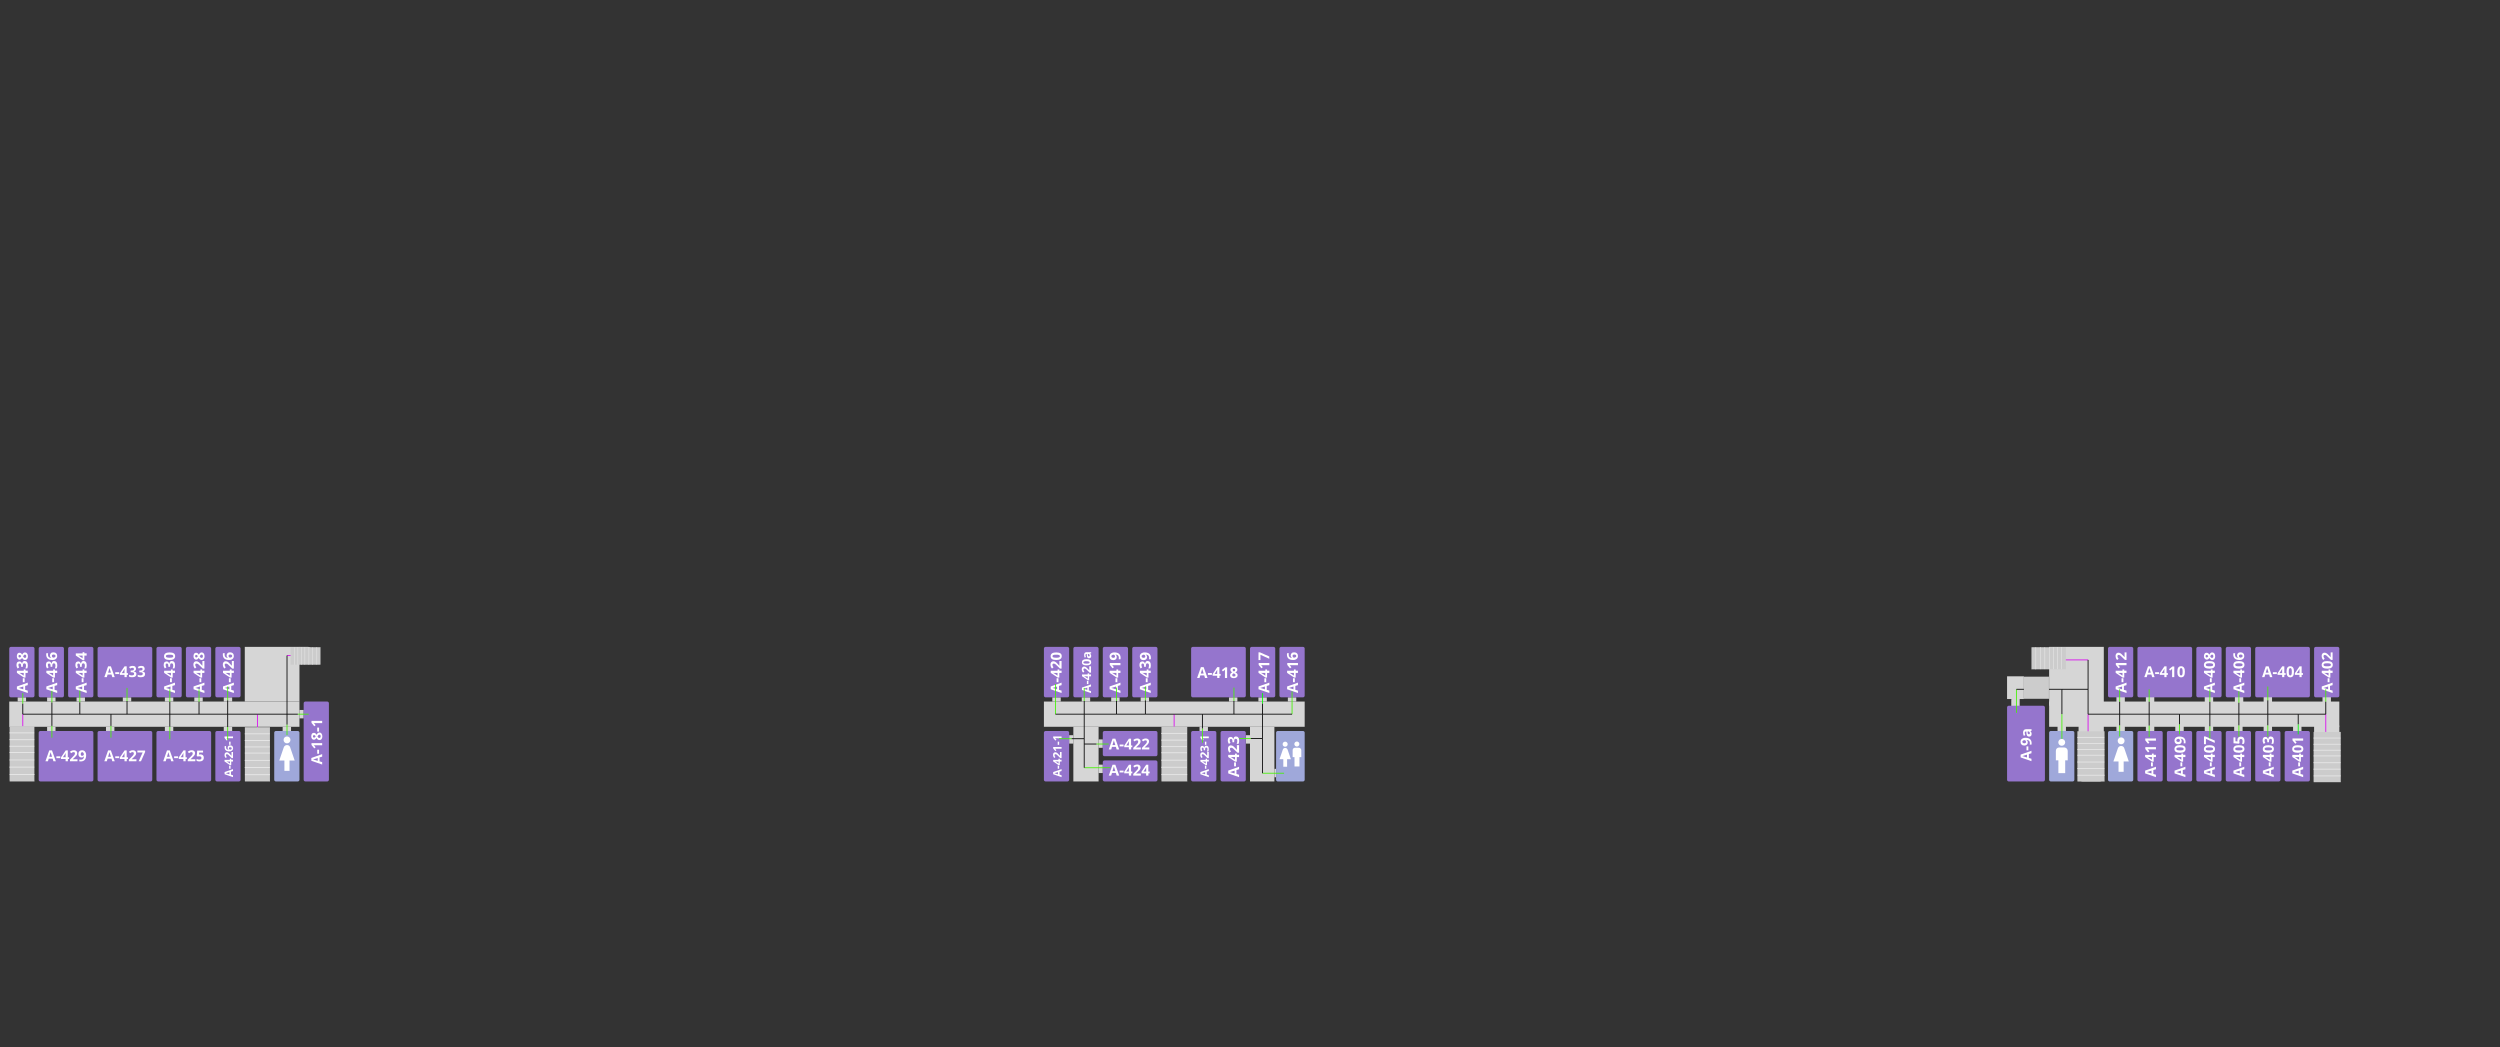 <svg xmlns="http://www.w3.org/2000/svg" xmlns:xlink="http://www.w3.org/1999/xlink" version="1.1" id="floor4" x="0px" y="0px" viewBox="0 0 2972 1245" style="enable-background:new 0 0 2972 1245;" xml:space="preserve">
<rect x="0" y="0" width="2972" height="1245" fill="#333333" stroke="none"/>
<style type="text/css">
	.f40{fill:#D6D6D6;}
	.f41{fill-rule:evenodd;clip-rule:evenodd;fill:#9575CD;}
	.f42{fill:#FFFFFF;}
	.f43{fill-rule:evenodd;clip-rule:evenodd;fill:#9FA8DA;}
	.f44{fill:#FFFFFF;stroke:#020000;stroke-miterlimit:10;}
	.f45{fill:none;stroke:#020000;stroke-miterlimit:10;}
	.f46{fill:none;stroke:#D907EF;stroke-miterlimit:10;}
	.f47{fill:none;stroke:#45F206;stroke-miterlimit:10;}
	.f48{fill:none;stroke:#050505;stroke-miterlimit:10;}
	.f49{fill:#CCCCCC;}
	.f410{fill:#E6E6E6;}
</style>
<g id="Base">
	<g transform="">
		<g id="svgMap">
			<path class="f40" d="M291,834v-65h65v65H291z"/>
			<path class="f40" d="M2516,864c0-2.8,2.2-5,5-5s5,2.2,5,5v5c0,2.8-2.2,5-5,5s-5-2.2-5-5V864z"/>
			<path class="f40" d="M2726,864c0-2.8,2.2-5,5-5s5,2.2,5,5v5c0,2.8-2.2,5-5,5s-5-2.2-5-5V864z"/>
			<path class="f40" d="M2761,829c0-2.8,2.2-5,5-5s5,2.2,5,5v5c0,2.8-2.2,5-5,5s-5-2.2-5-5V829z"/>
			<path class="f40" d="M2691,829c0-2.8,2.2-5,5-5s5,2.2,5,5v5c0,2.8-2.2,5-5,5s-5-2.2-5-5V829z"/>
			<path class="f40" d="M2516,829c0-2.8,2.2-5,5-5s5,2.2,5,5v5c0,2.8-2.2,5-5,5s-5-2.2-5-5V829z"/>
			<path class="f40" d="M2551,829c0-2.8,2.2-5,5-5s5,2.2,5,5v5c0,2.8-2.2,5-5,5s-5-2.2-5-5V829z"/>
			<path class="f40" d="M2621,829c0-2.8,2.2-5,5-5s5,2.2,5,5v5c0,2.8-2.2,5-5,5s-5-2.2-5-5V829z"/>
			<path class="f40" d="M2436,839v-70h65v70H2436z"/>
			<path class="f40" d="M2386,831v-27h20v27H2386z"/>
			<path class="f40" d="M2391,832.7c0-5.9,5.6-10.1,10-3.3v14.7c-4.4,6.8-10,2.7-10-3.3V832.7z"/>
			<path class="f40" d="M2691,864c0-2.8,2.2-5,5-5s5,2.2,5,5v5c0,2.8-2.2,5-5,5s-5-2.2-5-5V864z"/>
			<path class="f40" d="M2656,864c0-2.8,2.2-5,5-5s5,2.2,5,5v5c0,2.8-2.2,5-5,5s-5-2.2-5-5V864z"/>
			<path class="f40" d="M2621,864c0-2.8,2.2-5,5-5s5,2.2,5,5v5c0,2.8-2.2,5-5,5s-5-2.2-5-5V864z"/>
			<path class="f40" d="M2586,864c0-2.8,2.2-5,5-5s5,2.2,5,5v5c0,2.8-2.2,5-5,5s-5-2.2-5-5V864z"/>
			<path class="f40" d="M2551,864c0-2.8,2.2-5,5-5s5,2.2,5,5v5c0,2.8-2.2,5-5,5s-5-2.2-5-5V864z"/>
			<path class="f40" d="M2446,864c0-2.8,2.2-5,5-5s5,2.2,5,5v5c0,2.8-2.2,5-5,5s-5-2.2-5-5V864z"/>
			<path class="f40" d="M2436,864v-30h345v30H2436z"/>
			<path class="f40" d="M371,779.9c0,2.8-2.2,5-5,5h-9.5c-2.8,0-5-2.2-5-5V774c0-2.8,2.2-5,5-5h9.5c2.8,0,5,2.2,5,5V779.9z"/>
			<path class="f40" d="M2656.8,829.8c0-2.8,2.2-5,5-5s5,2.2,5,5v5c0,2.8-2.2,5-5,5s-5-2.2-5-5V829.8z"/>
			<path class="f40" d="M2471,864c0-2.8,2.2-5,5-5h20c2.8,0,5,2.2,5,5v60c0,2.8-2.2,5-5,5h-20c-2.8,0-5-2.2-5-5V864z"/>
			<path class="f40" d="M2751,864c0-2.8,2.2-5,5-5h20c2.8,0,5,2.2,5,5v60c0,2.8-2.2,5-5,5h-20c-2.8,0-5-2.2-5-5V864z"/>
			<path class="f40" d="M1486,864h29v65h-29V864z"/>
			<rect x="1481" y="874" class="f40" width="5" height="10"/>
			<rect x="1515" y="914" class="f40" width="2" height="10"/>
			<rect x="56" y="829" class="f40" width="10" height="5"/>
			<rect x="91" y="829" class="f40" width="10" height="5"/>
			<rect x="146" y="829" class="f40" width="10" height="5"/>
			<rect x="196" y="829" class="f40" width="10" height="5"/>
			<rect x="231" y="829" class="f40" width="10" height="5"/>
			<rect x="266" y="829" class="f40" width="10" height="5"/>
			<rect x="266" y="864" class="f40" width="10" height="5"/>
			<rect x="336" y="864" class="f40" width="10" height="5"/>
			<rect x="196" y="864" class="f40" width="10" height="5"/>
			<rect x="126" y="864" class="f40" width="10" height="5"/>
			<rect x="56" y="864" class="f40" width="10" height="5"/>
			
			
			
			
			
			
			
			
			
			
			
			
			
			
			
			
			
			
			
			
			
			
			
			
			
			
			
			
			
			
			
			
			
			
			
			
			
			
			
			
			
			
			
			
			
			
			
			
			
			
			
			
			
			
			
			
			
			
			
			
			
			
			
			
			
			
			
			
			
			
			
			
			
			
			
			
			
			
			<path class="f40" d="M11,864v-30h345v30H11z"/>
			<rect x="21" y="829" class="f40" width="10" height="5"/>
			<rect x="356" y="844" class="f40" width="5" height="10"/>
			<rect x="1241" y="834" class="f40" width="310" height="30"/>
			<rect x="1251" y="829" class="f40" width="10" height="5"/>
			<rect x="1286" y="829" class="f40" width="10" height="5"/>
			<rect x="1321" y="829" class="f40" width="10" height="5"/>
			<rect x="1356" y="829" class="f40" width="10" height="5"/>
			<rect x="1461" y="829" class="f40" width="10" height="5"/>
			<rect x="1496" y="829" class="f40" width="10" height="5"/>
			<rect x="1531" y="829" class="f40" width="10" height="5"/>
			<rect x="1426" y="864" class="f40" width="10" height="5"/>
			<path class="f40" d="M1276,864h30v65h-30V864z"/>
			<rect x="1271" y="874" class="f40" width="5" height="10"/>
			<rect x="1306" y="879" class="f40" width="5" height="10"/>
			<rect x="1306" y="909" class="f40" width="5" height="10"/>
		</g>
	</g>
	
	
	
</g>
<g id="Portals">
	<line id="f4air.31.floor4" class="f46" x1="2482.3" y1="784.5" x2="2441.4" y2="784.5" ways="line28-floor4" length="40.9"/>
	<line id="f4air.25.floor4" class="f46" x1="2482.3" y1="849" x2="2482.3" y2="889.7" ways="line29-floor4,line30-floor4" length="40.7"/>
	<line id="f4air.30.floor4" class="f46" x1="2764.9" y1="849" x2="2764.9" y2="891" ways="line4-floor4,doorlineline75-floor4" length="42"/>
	<line id="f4air.33.floor4" class="f46" x1="1395.8" y1="849" x2="1395.8" y2="887.7" ways="line19-floor4,line20-floor4" length="38.7"/>
	<line id="f4air.19.floor4" class="f46" x1="306" y1="849" x2="306" y2="894" ways="line0-floor4,line3-floor4" length="45"/>
	<line id="f4air.20.floor4" class="f46" x1="27.1" y1="849" x2="27.1" y2="894.7" ways="line11-floor4,doorlineline35-floor4" length="45.7"/>
	<line id="f4air.32.floor4" class="f46" x1="341.2" y1="779.3" x2="371" y2="779.3" ways="line12-floor4" length="29.8"/>
</g>
<g id="Rooms">
<g id="WC-F-A4-floor4"><path id="wc11" class="f43" d="M326,871c0-1.1,0.9-2,2-2h26c1.1,0,2,0.9,2,2v56c0,1.1-0.9,2-2,2h-26c-1.1,0-2-0.9-2-2V871z"/></g><g id="WC-FM-A4-floor4"><path id="wc25" class="f43" d="M1517,871c0-1.1,0.9-2,2-2h30c1.1,0,2,0.9,2,2v56c0,1.1-0.9,2-2,2h-30c-1.1,0-2-0.9-2-2V871z"/></g><g id="WC-M-A4-1-floor4"><path id="wc33" class="f43" d="M2436,871c0-1.1,0.9-2,2-2h26c1.1,0,2,0.9,2,2v56c0,1.1-0.9,2-2,2h-26c-1.1,0-2-0.9-2-2V871z"/></g><g id="WC-F-A4-1-floor4"><path id="wc34" class="f43" d="M2506,871c0-1.1,0.9-2,2-2h26c1.1,0,2,0.9,2,2v56c0,1.1-0.9,2-2,2h-26c-1.1,0-2-0.9-2-2V871z"/></g><g id="A-438-floor4"><path id="aud0" class="f41" d="M11,771c0-1.1,0.9-2,2-2h26c1.1,0,2,0.9,2,2v56c0,1.1-0.9,2-2,2H13c-1.1,0-2-0.9-2-2V771z"/><path id="aud0_0" class="f42" d="M33,814.5l-3.1,0.9v4.7l3.1,0.9v2.9l-12.9-4.5v-3.3l12.9-4.6V814.5z M27.7,816.1     c-2.8,0.9-4.3,1.3-4.7,1.5c-0.4,0.1-0.7,0.2-0.9,0.2c0.8,0.2,2.6,0.7,5.6,1.7V816.1z M29.3,811h-2.2v-4.7h2.2V811z M30.3,795.8     v1.5H33v2.7h-2.7v5.5h-1.9l-8.3-5.6v-2.5h8.1v-1.5H30.3z M28.2,800H26c-0.4,0-0.9,0-1.6,0c-0.7,0-1.1-0.1-1.2-0.1v0.1     c0.5,0.2,0.9,0.5,1.4,0.8l3.6,2.4V800z M23,786.3c0.8,0,1.5,0.2,2,0.7c0.6,0.5,0.9,1.2,1.2,2h0.1c0.1-1,0.4-1.8,0.9-2.4     c0.5-0.5,1.2-0.8,2-0.8c1.2,0,2.2,0.4,2.9,1.3c0.7,0.9,1,2.2,1,3.8c0,1.4-0.2,2.6-0.7,3.7h-2.3c0.3-0.5,0.5-1,0.6-1.6     c0.2-0.6,0.2-1.2,0.2-1.8c0-0.9-0.2-1.6-0.5-2c-0.3-0.4-0.8-0.6-1.5-0.6c-0.6,0-1,0.2-1.3,0.7c-0.3,0.5-0.4,1.3-0.4,2.4v1h-2.1     v-1c0-1-0.1-1.7-0.4-2.2c-0.3-0.5-0.7-0.7-1.3-0.7c-1,0-1.5,0.6-1.5,1.8c0,0.4,0.1,0.9,0.2,1.3c0.1,0.4,0.4,0.9,0.7,1.5l-1.9,1.3     c-0.8-1.2-1.3-2.6-1.3-4.2c0-1.3,0.3-2.4,0.8-3.1C21.3,786.7,22.1,786.3,23,786.3z M20,780.1c0-1.2,0.3-2.2,0.8-3     c0.6-0.8,1.3-1.1,2.3-1.1c0.7,0,1.2,0.2,1.8,0.5c0.5,0.4,1,0.9,1.4,1.8c0.5-1,1.1-1.6,1.6-2.1c0.6-0.4,1.2-0.6,1.8-0.6     c1.1,0,1.9,0.4,2.5,1.2c0.6,0.8,1,1.9,1,3.3c0,1.4-0.3,2.5-0.9,3.3c-0.6,0.8-1.4,1.2-2.5,1.2c-0.7,0-1.4-0.2-2-0.6     c-0.6-0.4-1.1-1-1.5-1.9c-0.5,0.7-1,1.3-1.5,1.6c-0.5,0.3-1.1,0.5-1.7,0.5c-0.9,0-1.7-0.4-2.2-1.1C20.3,782.3,20,781.3,20,780.1z      M29.6,782.1c0.5,0,0.9-0.2,1.2-0.5c0.3-0.4,0.4-0.8,0.4-1.4c0-0.7-0.1-1.2-0.4-1.5c-0.3-0.3-0.7-0.5-1.2-0.5     c-0.4,0-0.8,0.2-1.1,0.5c-0.3,0.3-0.7,0.9-1.1,1.6C28,781.4,28.7,782.1,29.6,782.1z M22,780.1c0,0.5,0.1,0.8,0.4,1.1     c0.2,0.3,0.6,0.4,0.9,0.4c0.4,0,0.7-0.1,0.9-0.3c0.3-0.2,0.6-0.6,0.9-1.2c-0.3-0.6-0.5-1-0.8-1.2c-0.3-0.2-0.6-0.3-1-0.3     c-0.4,0-0.7,0.1-1,0.4C22.1,779.2,22,779.6,22,780.1z"/></g><g id="A-436-floor4"><path id="aud1" class="f41" d="M46,771c0-1.1,0.9-2,2-2h26c1.1,0,2,0.9,2,2v56c0,1.1-0.9,2-2,2H48c-1.1,0-2-0.9-2-2V771z"/><path id="aud1_0" class="f42" d="M68,814.5l-3.1,0.9v4.7l3.1,0.9v2.9l-12.9-4.5v-3.3l12.9-4.6V814.5z M62.7,816.1     c-2.8,0.9-4.3,1.3-4.7,1.5c-0.4,0.1-0.7,0.2-0.9,0.2c0.8,0.2,2.6,0.7,5.6,1.7V816.1z M64.3,811h-2.2v-4.7h2.2V811z M65.3,795.8     v1.5H68v2.7h-2.7v5.5h-1.9l-8.3-5.6v-2.5h8.1v-1.5H65.3z M63.2,800H61c-0.4,0-0.9,0-1.6,0c-0.7,0-1.1-0.1-1.2-0.1v0.1     c0.5,0.2,0.9,0.5,1.4,0.8l3.6,2.4V800z M58,786.3c0.8,0,1.5,0.2,2,0.7c0.6,0.5,0.9,1.2,1.2,2h0.1c0.1-1,0.4-1.8,0.9-2.4     c0.5-0.5,1.2-0.8,2-0.8c1.2,0,2.2,0.4,2.9,1.3c0.7,0.9,1,2.2,1,3.8c0,1.4-0.2,2.6-0.7,3.7h-2.3c0.3-0.5,0.5-1,0.6-1.6     c0.2-0.6,0.2-1.2,0.2-1.8c0-0.9-0.2-1.6-0.5-2c-0.3-0.4-0.8-0.6-1.5-0.6c-0.6,0-1,0.2-1.3,0.7c-0.3,0.5-0.4,1.3-0.4,2.4v1h-2.1     v-1c0-1-0.1-1.7-0.4-2.2c-0.3-0.5-0.7-0.7-1.3-0.7c-1,0-1.5,0.6-1.5,1.8c0,0.4,0.1,0.9,0.2,1.3c0.1,0.4,0.4,0.9,0.7,1.5l-1.9,1.3     c-0.8-1.2-1.3-2.6-1.3-4.2c0-1.3,0.3-2.4,0.8-3.1C56.3,786.7,57.1,786.3,58,786.3z M62.5,784.6c-2.5,0-4.4-0.5-5.7-1.6     c-1.2-1.1-1.9-2.7-1.9-4.8c0-0.7,0-1.3,0.1-1.7h2.2c-0.1,0.5-0.2,1-0.2,1.5c0,0.9,0.1,1.7,0.4,2.3c0.3,0.6,0.7,1,1.2,1.3     c0.6,0.3,1.3,0.5,2.3,0.5V782c-1-0.6-1.5-1.5-1.5-2.8c0-1.1,0.4-2,1.1-2.7c0.7-0.7,1.7-1,3-1c1.4,0,2.5,0.4,3.3,1.2     c0.8,0.8,1.2,1.8,1.2,3.2c0,0.9-0.2,1.8-0.7,2.5c-0.4,0.7-1.1,1.2-1.9,1.6C64.7,784.4,63.7,784.6,62.5,784.6z M66,779.9     c0-0.6-0.2-1-0.6-1.3c-0.4-0.3-0.9-0.5-1.7-0.5c-0.6,0-1.1,0.1-1.5,0.4c-0.4,0.3-0.5,0.7-0.5,1.3c0,0.6,0.2,1,0.5,1.4     c0.4,0.4,0.8,0.6,1.2,0.6c0.7,0,1.3-0.2,1.8-0.5C65.8,781,66,780.5,66,779.9z"/></g><g id="A-434-floor4"><path id="aud2" class="f41" d="M81,771c0-1.1,0.9-2,2-2h26c1.1,0,2,0.9,2,2v56c0,1.1-0.9,2-2,2H83c-1.1,0-2-0.9-2-2V771z"/><path id="aud2_0" class="f42" d="M103,814.5l-3.1,0.9v4.7l3.1,0.9v2.9l-12.9-4.5v-3.3l12.9-4.6V814.5z M97.7,816.1     c-2.8,0.9-4.3,1.3-4.7,1.5c-0.4,0.1-0.7,0.2-0.9,0.2c0.8,0.2,2.6,0.7,5.6,1.7V816.1z M99.3,811h-2.2v-4.7h2.2V811z M100.3,795.8     v1.5h2.7v2.7h-2.7v5.5h-1.9l-8.3-5.6v-2.5h8.1v-1.5H100.3z M98.2,800H96c-0.4,0-0.9,0-1.6,0c-0.7,0-1.1-0.1-1.2-0.1v0.1     c0.5,0.2,0.9,0.5,1.4,0.8l3.6,2.4V800z M93,786.3c0.8,0,1.5,0.2,2,0.7c0.6,0.5,0.9,1.2,1.2,2h0.1c0.1-1,0.4-1.8,0.9-2.4     c0.5-0.5,1.2-0.8,2-0.8c1.2,0,2.2,0.4,2.9,1.3c0.7,0.9,1,2.2,1,3.8c0,1.4-0.2,2.6-0.7,3.7h-2.3c0.3-0.5,0.5-1,0.6-1.6     c0.2-0.6,0.2-1.2,0.2-1.8c0-0.9-0.2-1.6-0.5-2c-0.3-0.4-0.8-0.6-1.5-0.6c-0.6,0-1,0.2-1.3,0.7c-0.3,0.5-0.4,1.3-0.4,2.4v1h-2.1     v-1c0-1-0.1-1.7-0.4-2.2c-0.3-0.5-0.7-0.7-1.3-0.7c-1,0-1.5,0.6-1.5,1.8c0,0.4,0.1,0.9,0.2,1.3c0.1,0.4,0.4,0.9,0.7,1.5l-1.9,1.3     c-0.8-1.2-1.3-2.6-1.3-4.2c0-1.3,0.3-2.4,0.8-3.1C91.3,786.7,92.1,786.3,93,786.3z M100.3,775.2v1.5h2.7v2.7h-2.7v5.5h-1.9     l-8.3-5.6v-2.5h8.1v-1.5H100.3z M98.2,779.4H96c-0.4,0-0.9,0-1.6,0c-0.7,0-1.1-0.1-1.2-0.1v0.1c0.5,0.2,0.9,0.5,1.4,0.8l3.6,2.4     V779.4z"/></g><g id="A-433-floor4"><path id="aud3" class="f41" d="M116,771c0-1.1,0.9-2,2-2h61c1.1,0,2,0.9,2,2v56c0,1.1-0.9,2-2,2h-61c-1.1,0-2-0.9-2-2V771z"/><path id="aud3_0" class="f42" d="M133.5,805l-0.9-3.1h-4.7l-0.9,3.1H124l4.5-12.9h3.3l4.6,12.9H133.5z M131.9,799.7     c-0.9-2.8-1.3-4.3-1.5-4.7c-0.1-0.4-0.2-0.6-0.2-0.9c-0.2,0.8-0.7,2.6-1.7,5.6H131.9z M137,801.3v-2.2h4.7v2.2H137z M152.2,802.3     h-1.5v2.7H148v-2.7h-5.5v-1.9l5.6-8.3h2.5v8.1h1.5V802.3z M148,800.2V798c0-0.4,0-0.9,0-1.6c0-0.7,0.1-1.1,0.1-1.2h-0.1     c-0.2,0.5-0.5,0.9-0.8,1.4l-2.4,3.6H148z M161.7,795c0,0.8-0.2,1.5-0.7,2c-0.5,0.6-1.2,0.9-2,1.2v0.1c1,0.1,1.8,0.4,2.4,0.9     c0.5,0.5,0.8,1.2,0.8,2c0,1.2-0.4,2.2-1.3,2.9c-0.9,0.7-2.2,1-3.8,1c-1.4,0-2.6-0.2-3.7-0.7v-2.3c0.5,0.3,1,0.5,1.6,0.6     c0.6,0.2,1.2,0.2,1.8,0.2c0.9,0,1.6-0.2,2-0.5c0.4-0.3,0.6-0.8,0.6-1.5c0-0.6-0.2-1-0.7-1.3c-0.5-0.3-1.3-0.4-2.4-0.4h-1v-2.1h1     c1,0,1.7-0.1,2.2-0.4c0.5-0.3,0.7-0.7,0.7-1.3c0-1-0.6-1.5-1.8-1.5c-0.4,0-0.9,0.1-1.3,0.2c-0.4,0.1-0.9,0.4-1.4,0.7l-1.3-1.9     c1.2-0.8,2.6-1.3,4.2-1.3c1.3,0,2.4,0.3,3.1,0.8C161.3,793.3,161.7,794.1,161.7,795z M172,795c0,0.8-0.2,1.5-0.7,2     c-0.5,0.6-1.2,0.9-2,1.2v0.1c1,0.1,1.8,0.4,2.4,0.9c0.5,0.5,0.8,1.2,0.8,2c0,1.2-0.4,2.2-1.3,2.9c-0.9,0.7-2.2,1-3.8,1     c-1.4,0-2.6-0.2-3.7-0.7v-2.3c0.5,0.3,1,0.5,1.6,0.6c0.6,0.2,1.2,0.2,1.8,0.2c0.9,0,1.6-0.2,2-0.5c0.4-0.3,0.6-0.8,0.6-1.5     c0-0.6-0.2-1-0.7-1.3c-0.5-0.3-1.3-0.4-2.4-0.4h-1v-2.1h1c1,0,1.7-0.1,2.2-0.4c0.5-0.3,0.7-0.7,0.7-1.3c0-1-0.6-1.5-1.8-1.5     c-0.4,0-0.9,0.1-1.3,0.2c-0.4,0.1-0.9,0.4-1.4,0.7l-1.3-1.9c1.2-0.8,2.6-1.3,4.2-1.3c1.3,0,2.4,0.3,3.1,0.8     C171.6,793.3,172,794.1,172,795z"/></g><g id="A-430-floor4"><path id="aud4" class="f41" d="M186,771c0-1.1,0.9-2,2-2h26c1.1,0,2,0.9,2,2v56c0,1.1-0.9,2-2,2h-26c-1.1,0-2-0.9-2-2V771z"/><path id="aud4_0" class="f42" d="M208,814.5l-3.1,0.9v4.7l3.1,0.9v2.9l-12.9-4.5v-3.3l12.9-4.6V814.5z M202.7,816.1     c-2.8,0.9-4.3,1.3-4.7,1.5c-0.4,0.1-0.6,0.2-0.9,0.2c0.8,0.2,2.6,0.7,5.6,1.7V816.1z M204.3,811h-2.2v-4.7h2.2V811z M205.3,795.8     v1.5h2.7v2.7h-2.7v5.5h-1.9l-8.3-5.6v-2.5h8.1v-1.5H205.3z M203.2,800H201c-0.4,0-0.9,0-1.6,0c-0.7,0-1.1-0.1-1.2-0.1v0.1     c0.5,0.2,0.9,0.5,1.4,0.8l3.6,2.4V800z M198,786.3c0.8,0,1.5,0.2,2,0.7c0.6,0.5,0.9,1.2,1.2,2h0.1c0.1-1,0.4-1.8,0.9-2.4     c0.5-0.5,1.2-0.8,2-0.8c1.2,0,2.2,0.4,2.9,1.3c0.7,0.9,1,2.2,1,3.8c0,1.4-0.2,2.6-0.7,3.7h-2.3c0.3-0.5,0.5-1,0.6-1.6     c0.2-0.6,0.2-1.2,0.2-1.8c0-0.9-0.2-1.6-0.5-2c-0.3-0.4-0.8-0.6-1.5-0.6c-0.6,0-1,0.2-1.3,0.7s-0.4,1.3-0.4,2.4v1h-2.1v-1     c0-1-0.1-1.7-0.4-2.2c-0.3-0.5-0.7-0.7-1.3-0.7c-1,0-1.5,0.6-1.5,1.8c0,0.4,0.1,0.9,0.2,1.3c0.1,0.4,0.4,0.9,0.7,1.5l-1.9,1.3     c-0.8-1.2-1.3-2.6-1.3-4.2c0-1.3,0.3-2.4,0.8-3.1C196.3,786.7,197.1,786.3,198,786.3z M201.6,775.6c2.2,0,3.9,0.4,5,1.1     c1.1,0.7,1.6,1.9,1.6,3.4c0,1.5-0.6,2.6-1.7,3.4c-1.1,0.8-2.8,1.1-4.9,1.1c-2.3,0-3.9-0.4-5-1.1c-1.1-0.7-1.6-1.9-1.6-3.4     c0-1.5,0.6-2.6,1.7-3.4C197.8,776,199.4,775.6,201.6,775.6z M201.6,781.9c1.6,0,2.7-0.1,3.4-0.4c0.7-0.3,1-0.7,1-1.4     c0-0.6-0.3-1.1-1-1.4c-0.7-0.3-1.8-0.4-3.4-0.4c-1.6,0-2.7,0.1-3.4,0.4c-0.7,0.3-1,0.7-1,1.4c0,0.6,0.3,1.1,1,1.4     C198.9,781.7,200,781.9,201.6,781.9z"/></g><g id="A-428-floor4"><path id="aud5" class="f41" d="M221,771c0-1.1,0.9-2,2-2h26c1.1,0,2,0.9,2,2v56c0,1.1-0.9,2-2,2h-26c-1.1,0-2-0.9-2-2V771z"/><path id="aud5_0" class="f42" d="M243,814.5l-3.1,0.9v4.7l3.1,0.9v2.9l-12.9-4.5v-3.3l12.9-4.6V814.5z M237.7,816.1     c-2.8,0.9-4.3,1.3-4.7,1.5c-0.4,0.1-0.6,0.2-0.9,0.2c0.8,0.2,2.6,0.7,5.6,1.7V816.1z M239.3,811h-2.2v-4.7h2.2V811z M240.3,795.8     v1.5h2.7v2.7h-2.7v5.5h-1.9l-8.3-5.6v-2.5h8.1v-1.5H240.3z M238.2,800H236c-0.4,0-0.9,0-1.6,0c-0.7,0-1.1-0.1-1.2-0.1v0.1     c0.5,0.2,0.9,0.5,1.4,0.8l3.6,2.4V800z M243,785.8v9h-1.9l-3.3-3.2c-1-1-1.7-1.6-2-1.9c-0.4-0.3-0.7-0.5-1.1-0.6     c-0.3-0.1-0.7-0.2-1-0.2c-0.5,0-0.9,0.1-1.2,0.4c-0.3,0.3-0.4,0.7-0.4,1.1c0,0.5,0.1,1,0.3,1.4c0.2,0.5,0.6,1,1,1.5l-1.7,1.5     c-0.5-0.6-0.9-1.2-1.1-1.6c-0.2-0.4-0.4-0.9-0.5-1.4c-0.1-0.5-0.2-1-0.2-1.7c0-0.8,0.1-1.5,0.4-2.1s0.7-1.1,1.2-1.4     c0.5-0.3,1.1-0.5,1.8-0.5c0.6,0,1.1,0.1,1.7,0.3c0.5,0.2,1,0.5,1.6,1c0.5,0.4,1.3,1.2,2.3,2.3l1.6,1.7h0.1v-5.6H243z M230,780.1     c0-1.2,0.3-2.2,0.8-3c0.6-0.8,1.3-1.1,2.3-1.1c0.7,0,1.2,0.2,1.8,0.5c0.5,0.4,1,0.9,1.4,1.8c0.5-1,1.1-1.6,1.6-2.1     c0.6-0.4,1.2-0.6,1.8-0.6c1.1,0,1.9,0.4,2.5,1.2c0.6,0.8,1,1.9,1,3.3c0,1.4-0.3,2.5-0.9,3.3c-0.6,0.8-1.4,1.2-2.5,1.2     c-0.7,0-1.4-0.2-2-0.6c-0.6-0.4-1.1-1-1.5-1.9c-0.5,0.7-1,1.3-1.5,1.6c-0.5,0.3-1.1,0.5-1.7,0.5c-0.9,0-1.7-0.4-2.2-1.1     C230.3,782.3,230,781.3,230,780.1z M239.6,782.1c0.5,0,0.9-0.2,1.2-0.5c0.3-0.4,0.4-0.8,0.4-1.4c0-0.7-0.1-1.2-0.4-1.5     c-0.3-0.3-0.7-0.5-1.2-0.5c-0.4,0-0.8,0.2-1.1,0.5c-0.3,0.3-0.7,0.9-1.1,1.6C238,781.4,238.7,782.1,239.6,782.1z M232,780.1     c0,0.5,0.1,0.8,0.4,1.1c0.2,0.3,0.6,0.4,0.9,0.4c0.4,0,0.7-0.1,0.9-0.3c0.3-0.2,0.6-0.6,0.9-1.2c-0.3-0.6-0.5-1-0.8-1.2     c-0.3-0.2-0.6-0.3-1-0.3c-0.4,0-0.7,0.1-1,0.4C232.1,779.2,232,779.6,232,780.1z"/></g><g id="A-426-floor4"><path id="aud6" class="f41" d="M256,771c0-1.1,0.9-2,2-2h26c1.1,0,2,0.9,2,2v56c0,1.1-0.9,2-2,2h-26c-1.1,0-2-0.9-2-2V771z"/><path id="aud6_0" class="f42" d="M278,814.5l-3.1,0.9v4.7l3.1,0.9v2.9l-12.9-4.5v-3.3l12.9-4.6V814.5z M272.7,816.1     c-2.8,0.9-4.3,1.3-4.7,1.5c-0.4,0.1-0.7,0.2-0.9,0.2c0.8,0.2,2.6,0.7,5.6,1.7V816.1z M274.3,811h-2.2v-4.7h2.2V811z M275.3,795.8     v1.5h2.7v2.7h-2.7v5.5h-1.9l-8.3-5.6v-2.5h8.1v-1.5H275.3z M273.2,800H271c-0.4,0-0.9,0-1.6,0c-0.7,0-1.1-0.1-1.2-0.1v0.1     c0.5,0.2,0.9,0.5,1.4,0.8l3.6,2.4V800z M278,785.8v9h-1.9l-3.3-3.2c-1-1-1.7-1.6-2-1.9c-0.4-0.3-0.7-0.5-1.1-0.6     c-0.3-0.1-0.7-0.2-1-0.2c-0.5,0-0.9,0.1-1.2,0.4c-0.3,0.3-0.4,0.7-0.4,1.1c0,0.5,0.1,1,0.3,1.4c0.2,0.5,0.6,1,1,1.5l-1.7,1.5     c-0.5-0.6-0.9-1.2-1.1-1.6c-0.2-0.4-0.4-0.9-0.5-1.4c-0.1-0.5-0.2-1-0.2-1.7c0-0.8,0.1-1.5,0.4-2.1s0.7-1.1,1.2-1.4     c0.5-0.3,1.1-0.5,1.8-0.5c0.6,0,1.1,0.1,1.7,0.3c0.5,0.2,1,0.5,1.6,1c0.5,0.4,1.3,1.2,2.3,2.3l1.6,1.7h0.1v-5.6H278z      M272.5,784.6c-2.5,0-4.4-0.5-5.7-1.6c-1.2-1.1-1.9-2.7-1.9-4.8c0-0.7,0-1.3,0.1-1.7h2.2c-0.1,0.5-0.2,1-0.2,1.5     c0,0.9,0.1,1.7,0.4,2.3c0.3,0.6,0.7,1,1.2,1.3c0.6,0.3,1.3,0.5,2.3,0.5V782c-1-0.6-1.5-1.5-1.5-2.8c0-1.1,0.4-2,1.1-2.7     c0.7-0.7,1.7-1,3-1c1.4,0,2.5,0.4,3.3,1.2c0.8,0.8,1.2,1.8,1.2,3.2c0,0.9-0.2,1.8-0.7,2.5c-0.4,0.7-1.1,1.2-1.9,1.6     C274.7,784.4,273.7,784.6,272.5,784.6z M276,779.9c0-0.6-0.2-1-0.6-1.3c-0.4-0.3-0.9-0.5-1.7-0.5c-0.6,0-1.1,0.1-1.5,0.4     c-0.4,0.3-0.5,0.7-0.5,1.3c0,0.6,0.2,1,0.5,1.4c0.4,0.4,0.8,0.6,1.2,0.6c0.7,0,1.3-0.2,1.8-0.5C275.8,781,276,780.5,276,779.9z"/></g><g id="A-429-floor4"><path id="aud7" class="f41" d="M46,871c0-1.1,0.9-2,2-2h61c1.1,0,2,0.9,2,2v56c0,1.1-0.9,2-2,2H48c-1.1,0-2-0.9-2-2V871z"/><path id="aud7_0" class="f42" d="M63.5,905l-0.9-3.1h-4.7l-0.9,3.1H54l4.5-12.9h3.3l4.6,12.9H63.5z M61.9,899.7     c-0.9-2.8-1.3-4.3-1.5-4.7c-0.1-0.4-0.2-0.6-0.2-0.9c-0.2,0.8-0.7,2.6-1.7,5.6H61.9z M67,901.3v-2.2h4.7v2.2H67z M82.2,902.3     h-1.5v2.7H78v-2.7h-5.5v-1.9l5.6-8.3h2.5v8.1h1.5V902.3z M78,900.2V898c0-0.4,0-0.9,0-1.6c0-0.7,0.1-1.1,0.1-1.2h-0.1     c-0.2,0.5-0.5,0.9-0.8,1.4l-2.4,3.6H78z M92.2,905h-9v-1.9l3.2-3.3c1-1,1.6-1.7,1.9-2c0.3-0.4,0.5-0.7,0.6-1.1     c0.1-0.3,0.2-0.7,0.2-1c0-0.5-0.1-0.9-0.4-1.2c-0.3-0.3-0.7-0.4-1.1-0.4c-0.5,0-1,0.1-1.5,0.3c-0.5,0.2-1,0.6-1.5,1l-1.5-1.7     c0.6-0.5,1.2-0.9,1.6-1.1c0.4-0.2,0.9-0.4,1.4-0.5c0.5-0.1,1-0.2,1.7-0.2c0.8,0,1.5,0.1,2.1,0.4c0.6,0.3,1.1,0.7,1.4,1.2     c0.3,0.5,0.5,1.1,0.5,1.8c0,0.6-0.1,1.1-0.3,1.7c-0.2,0.5-0.5,1-1,1.6c-0.4,0.5-1.2,1.3-2.3,2.3l-1.7,1.6v0.1h5.6V905z      M102.4,897.6c0,2.5-0.5,4.4-1.6,5.7c-1.1,1.2-2.7,1.9-4.8,1.9c-0.8,0-1.3,0-1.7-0.1v-2.2c0.5,0.1,1,0.2,1.5,0.2     c0.9,0,1.7-0.1,2.2-0.4c0.6-0.3,1-0.7,1.3-1.3c0.3-0.6,0.5-1.4,0.5-2.4h-0.1c-0.3,0.6-0.7,0.9-1.2,1.2c-0.4,0.2-1,0.3-1.7,0.3     c-1.1,0-2-0.4-2.6-1.1c-0.6-0.7-1-1.7-1-3c0-1.4,0.4-2.5,1.2-3.3c0.8-0.8,1.9-1.2,3.2-1.2c0.9,0,1.8,0.2,2.5,0.7     c0.7,0.4,1.3,1.1,1.6,1.9C102.3,895.5,102.4,896.5,102.4,897.6z M97.8,894.2c-0.6,0-1,0.2-1.3,0.6c-0.3,0.4-0.5,0.9-0.5,1.7     c0,0.6,0.1,1.1,0.4,1.5c0.3,0.4,0.7,0.5,1.3,0.5c0.6,0,1-0.2,1.4-0.5c0.4-0.4,0.6-0.8,0.6-1.2c0-0.7-0.2-1.3-0.6-1.8     C98.8,894.4,98.4,894.2,97.8,894.2z"/></g><g id="A-427-floor4"><path id="aud8" class="f41" d="M116,871c0-1.1,0.9-2,2-2h61c1.1,0,2,0.9,2,2v56c0,1.1-0.9,2-2,2h-61c-1.1,0-2-0.9-2-2V871z"/><path id="aud8_0" class="f42" d="M133.5,905l-0.9-3.1h-4.7l-0.9,3.1H124l4.5-12.9h3.3l4.6,12.9H133.5z M131.9,899.7     c-0.9-2.8-1.3-4.3-1.5-4.7c-0.1-0.4-0.2-0.6-0.2-0.9c-0.2,0.8-0.7,2.6-1.7,5.6H131.9z M137,901.3v-2.2h4.7v2.2H137z M152.2,902.3     h-1.5v2.7H148v-2.7h-5.5v-1.9l5.6-8.3h2.5v8.1h1.5V902.3z M148,900.2V898c0-0.4,0-0.9,0-1.6c0-0.7,0.1-1.1,0.1-1.2h-0.1     c-0.2,0.5-0.5,0.9-0.8,1.4l-2.4,3.6H148z M162.2,905h-9v-1.9l3.2-3.3c1-1,1.6-1.7,1.9-2c0.3-0.4,0.5-0.7,0.6-1.1     c0.1-0.3,0.2-0.7,0.2-1c0-0.5-0.1-0.9-0.4-1.2c-0.3-0.3-0.7-0.4-1.1-0.4c-0.5,0-1,0.1-1.4,0.3c-0.5,0.2-1,0.6-1.5,1l-1.5-1.7     c0.6-0.5,1.2-0.9,1.6-1.1c0.4-0.2,0.9-0.4,1.4-0.5c0.5-0.1,1-0.2,1.7-0.2c0.8,0,1.5,0.1,2.1,0.4c0.6,0.3,1.1,0.7,1.4,1.2     c0.3,0.5,0.5,1.1,0.5,1.8c0,0.6-0.1,1.1-0.3,1.7c-0.2,0.5-0.5,1-1,1.6c-0.4,0.5-1.2,1.3-2.3,2.3l-1.7,1.6v0.1h5.6V905z      M164.8,905l4.8-10.5h-6.3v-2.3h9.2v1.7l-4.9,11.1H164.8z"/></g><g id="A-425-floor4"><path id="aud9" class="f41" d="M186,871c0-1.1,0.9-2,2-2h61c1.1,0,2,0.9,2,2v56c0,1.1-0.9,2-2,2h-61c-1.1,0-2-0.9-2-2V871z"/><path id="aud9_0" class="f42" d="M203.5,905l-0.9-3.1h-4.7l-0.9,3.1H194l4.5-12.9h3.3l4.6,12.9H203.5z M201.9,899.7     c-0.9-2.8-1.3-4.3-1.5-4.7c-0.1-0.4-0.2-0.6-0.2-0.9c-0.2,0.8-0.7,2.6-1.7,5.6H201.9z M207,901.3v-2.2h4.7v2.2H207z M222.2,902.3     h-1.5v2.7H218v-2.7h-5.5v-1.9l5.6-8.3h2.5v8.1h1.5V902.3z M218,900.2V898c0-0.4,0-0.9,0-1.6c0-0.7,0.1-1.1,0.1-1.2h-0.1     c-0.2,0.5-0.5,0.9-0.8,1.4l-2.4,3.6H218z M232.2,905h-9v-1.9l3.2-3.3c1-1,1.6-1.7,1.9-2c0.3-0.4,0.5-0.7,0.6-1.1     c0.1-0.3,0.2-0.7,0.2-1c0-0.5-0.1-0.9-0.4-1.2c-0.3-0.3-0.7-0.4-1.1-0.4c-0.5,0-1,0.1-1.4,0.3c-0.5,0.2-1,0.6-1.5,1l-1.5-1.7     c0.6-0.5,1.2-0.9,1.6-1.1c0.4-0.2,0.9-0.4,1.4-0.5c0.5-0.1,1-0.2,1.7-0.2c0.8,0,1.5,0.1,2.1,0.4c0.6,0.3,1.1,0.7,1.4,1.2     c0.3,0.5,0.5,1.1,0.5,1.8c0,0.6-0.1,1.1-0.3,1.7c-0.2,0.5-0.5,1-1,1.6c-0.4,0.5-1.2,1.3-2.3,2.3l-1.7,1.6v0.1h5.6V905z      M238.2,896.8c1.2,0,2.2,0.3,3,1c0.7,0.7,1.1,1.7,1.1,2.9c0,1.4-0.4,2.5-1.3,3.3c-0.9,0.8-2.2,1.2-3.8,1.2     c-1.4,0-2.6-0.2-3.5-0.7v-2.3c0.5,0.2,1,0.4,1.6,0.6c0.6,0.2,1.2,0.2,1.7,0.2c1.7,0,2.5-0.7,2.5-2c0-1.3-0.9-1.9-2.6-1.9     c-0.3,0-0.7,0-1,0.1c-0.4,0.1-0.7,0.1-0.9,0.2l-1.1-0.6l0.5-6.5h7v2.3h-4.6l-0.2,2.5l0.3-0.1     C237.2,896.8,237.7,896.8,238.2,896.8z"/></g><g id="A-426-1-floor4"><path id="aud10" class="f41" d="M256,871c0-1.1,0.9-2,2-2h26c1.1,0,2,0.9,2,2v56c0,1.1-0.9,2-2,2h-26c-1.1,0-2-0.9-2-2V871z"/><path id="aud10_0" class="f42" d="M277,916.6l-2.4,0.7v3.6l2.4,0.7v2.3l-10-3.5v-2.6l10-3.5V916.6z M272.8,917.9     c-2.2,0.7-3.4,1-3.7,1.1c-0.3,0.1-0.5,0.1-0.7,0.2c0.6,0.2,2,0.6,4.3,1.3V917.9z M274.1,913.9h-1.7v-3.7h1.7V913.9z M274.9,902     v1.2h2.1v2.1h-2.1v4.3h-1.5l-6.5-4.4v-1.9h6.3V902H274.9z M273.3,905.3h-1.7c-0.3,0-0.7,0-1.2,0c-0.5,0-0.9,0-0.9-0.1v0.1     c0.4,0.2,0.7,0.4,1.1,0.6l2.8,1.8V905.3z M277,894.3v7h-1.5l-2.5-2.5c-0.8-0.7-1.3-1.2-1.6-1.5c-0.3-0.2-0.6-0.4-0.8-0.5     c-0.3-0.1-0.5-0.2-0.8-0.2c-0.4,0-0.7,0.1-0.9,0.3c-0.2,0.2-0.3,0.5-0.3,0.9c0,0.4,0.1,0.8,0.3,1.1c0.2,0.4,0.4,0.7,0.8,1.1     l-1.4,1.1c-0.4-0.5-0.7-0.9-0.9-1.2c-0.2-0.3-0.3-0.7-0.4-1.1c-0.1-0.4-0.1-0.8-0.1-1.3c0-0.6,0.1-1.2,0.3-1.7     c0.2-0.5,0.5-0.8,1-1.1c0.4-0.3,0.9-0.4,1.4-0.4c0.5,0,0.9,0.1,1.3,0.2c0.4,0.2,0.8,0.4,1.2,0.8c0.4,0.3,1,0.9,1.8,1.8l1.2,1.3     h0.1v-4.4H277z M272.8,893.3c-2,0-3.5-0.4-4.4-1.3c-1-0.8-1.4-2.1-1.4-3.8c0-0.6,0-1,0.1-1.3h1.7c-0.1,0.4-0.1,0.8-0.1,1.2     c0,0.7,0.1,1.3,0.3,1.8c0.2,0.5,0.5,0.8,1,1c0.4,0.2,1,0.4,1.8,0.4v-0.1c-0.8-0.5-1.2-1.2-1.2-2.2c0-0.9,0.3-1.6,0.8-2.1     c0.6-0.5,1.3-0.8,2.3-0.8c1.1,0,1.9,0.3,2.5,0.9c0.6,0.6,0.9,1.4,0.9,2.5c0,0.7-0.2,1.4-0.5,1.9c-0.3,0.5-0.8,1-1.5,1.3     C274.5,893.2,273.7,893.3,272.8,893.3z M275.4,889.7c0-0.5-0.1-0.8-0.5-1c-0.3-0.2-0.7-0.4-1.3-0.4c-0.5,0-0.9,0.1-1.1,0.3     c-0.3,0.2-0.4,0.6-0.4,1c0,0.4,0.1,0.8,0.4,1.1c0.3,0.3,0.6,0.5,1,0.5c0.5,0,1-0.1,1.4-0.4C275.3,890.5,275.4,890.2,275.4,889.7z      M274.1,885.4h-1.7v-3.7h1.7V885.4z M277,875.5v2.1h-5.8l-1,0l-1,0c0.4,0.4,0.6,0.6,0.7,0.7l0.9,1.1l-1.3,1l-2.6-3.2v-1.7H277z"/></g><g id="A-18-1-floor4"><path id="aud12" class="f41" d="M361,836c0-1.1,0.9-2,2-2h26c1.1,0,2,0.9,2,2v91c0,1.1-0.9,2-2,2h-26c-1.1,0-2-0.9-2-2V836z"/><path id="aud12_0" class="f42" d="M383,899.5l-3.1,0.9v4.7l3.1,0.9v2.9l-12.9-4.5v-3.3l12.9-4.6V899.5z M377.7,901.1     c-2.8,0.9-4.3,1.3-4.7,1.5c-0.4,0.1-0.7,0.2-0.9,0.2c0.8,0.2,2.6,0.7,5.6,1.7V901.1z M379.3,896h-2.2v-4.7h2.2V896z M383,883.3     v2.7h-7.4l-1.2,0l-1.3,0c0.5,0.5,0.7,0.8,0.9,0.9l1.2,1.5l-1.6,1.3l-3.3-4.1v-2.2H383z M370,875.3c0-1.2,0.3-2.2,0.8-3     c0.6-0.8,1.3-1.1,2.3-1.1c0.7,0,1.2,0.2,1.8,0.5c0.5,0.4,1,1,1.4,1.8c0.5-1,1.1-1.6,1.6-2.1c0.6-0.4,1.2-0.6,1.8-0.6     c1.1,0,1.9,0.4,2.5,1.2c0.6,0.8,1,1.9,1,3.3c0,1.4-0.3,2.5-0.9,3.3c-0.6,0.8-1.4,1.2-2.5,1.2c-0.7,0-1.4-0.2-2-0.6     c-0.6-0.4-1.1-1-1.5-1.9c-0.5,0.7-1,1.3-1.5,1.6c-0.5,0.3-1.1,0.5-1.7,0.5c-0.9,0-1.7-0.4-2.2-1.1     C370.3,877.6,370,876.6,370,875.3z M379.6,877.3c0.5,0,0.9-0.2,1.2-0.5c0.3-0.4,0.4-0.8,0.4-1.4c0-0.7-0.1-1.2-0.4-1.5     c-0.3-0.3-0.7-0.5-1.2-0.5c-0.4,0-0.8,0.2-1.1,0.5c-0.3,0.3-0.7,0.9-1.1,1.6C378,876.7,378.7,877.3,379.6,877.3z M372,875.4     c0,0.5,0.1,0.8,0.4,1.1c0.2,0.3,0.6,0.4,0.9,0.4c0.4,0,0.7-0.1,1-0.3c0.3-0.2,0.6-0.6,0.9-1.2c-0.3-0.6-0.5-1-0.8-1.2     c-0.3-0.2-0.6-0.3-1-0.3c-0.4,0-0.7,0.1-1,0.4C372.1,874.5,372,874.9,372,875.4z M379.3,869.7h-2.2v-4.7h2.2V869.7z M383,857v2.7     h-7.4l-1.2,0l-1.3,0c0.5,0.5,0.7,0.8,0.9,0.9l1.2,1.5l-1.6,1.3l-3.3-4.1V857H383z"/></g><g id="A-420-floor4"><path id="aud13" class="f41" d="M1241,771c0-1.1,0.9-2,2-2h26c1.1,0,2,0.9,2,2v56c0,1.1-0.9,2-2,2h-26c-1.1,0-2-0.9-2-2V771z"/><path id="aud13_0" class="f42" d="M1262,814.5l-3.1,0.9v4.7l3.1,0.9v2.9l-12.9-4.5v-3.3l12.9-4.6V814.5z M1256.7,816.1     c-2.8,0.9-4.3,1.3-4.7,1.5c-0.4,0.1-0.6,0.2-0.9,0.2c0.8,0.2,2.6,0.7,5.6,1.7V816.1z M1258.3,811h-2.2v-4.7h2.2V811z      M1259.3,795.8v1.5h2.7v2.7h-2.7v5.5h-1.9l-8.3-5.6v-2.5h8.1v-1.5H1259.3z M1257.2,800h-2.2c-0.4,0-0.9,0-1.6,0     c-0.7,0-1.1-0.1-1.2-0.1v0.1c0.5,0.2,0.9,0.5,1.4,0.8l3.6,2.4V800z M1262,785.8v9h-1.9l-3.3-3.2c-1-1-1.7-1.6-2-1.9     c-0.4-0.3-0.7-0.5-1.1-0.6c-0.3-0.1-0.7-0.2-1-0.2c-0.5,0-0.9,0.1-1.2,0.4c-0.2,0.3-0.4,0.7-0.4,1.1c0,0.5,0.1,1,0.3,1.4     c0.2,0.5,0.6,1,1,1.5l-1.8,1.5c-0.5-0.6-0.9-1.2-1.1-1.6c-0.2-0.4-0.4-0.9-0.5-1.4s-0.2-1-0.2-1.7c0-0.8,0.1-1.5,0.4-2.1     c0.3-0.6,0.7-1.1,1.2-1.4c0.5-0.3,1.1-0.5,1.8-0.5c0.6,0,1.1,0.1,1.7,0.3c0.5,0.2,1,0.5,1.6,1c0.5,0.4,1.3,1.2,2.3,2.3l1.5,1.7     h0.1v-5.6H1262z M1255.6,775.6c2.2,0,3.9,0.4,5,1.1c1.1,0.7,1.6,1.9,1.6,3.4c0,1.5-0.6,2.6-1.7,3.4c-1.1,0.8-2.8,1.1-4.9,1.1     c-2.3,0-3.9-0.4-5-1.1c-1.1-0.7-1.6-1.9-1.6-3.4c0-1.5,0.6-2.6,1.7-3.4C1251.8,776,1253.4,775.6,1255.6,775.6z M1255.6,781.9     c1.6,0,2.7-0.1,3.4-0.4c0.7-0.3,1-0.7,1-1.4c0-0.6-0.3-1.1-1-1.4c-0.7-0.3-1.8-0.4-3.4-0.4c-1.6,0-2.7,0.1-3.4,0.4     c-0.7,0.3-1,0.7-1,1.4c0,0.6,0.3,1.1,1,1.4C1252.9,781.7,1254,781.9,1255.6,781.9z"/></g><g id="A-420a-floor4"><path id="aud14" class="f41" d="M1276,771c0-1.1,0.9-2,2-2h26c1.1,0,2,0.9,2,2v56c0,1.1-0.9,2-2,2h-26c-1.1,0-2-0.9-2-2V771z"/><path id="aud14_0" class="f42" d="M1297,816.1l-2.6,0.8v3.9l2.6,0.8v2.4l-10.8-3.8v-2.8l10.8-3.8V816.1z M1292.6,817.4     c-2.3,0.7-3.6,1.1-3.9,1.2c-0.3,0.1-0.5,0.2-0.7,0.2c0.6,0.2,2.2,0.6,4.6,1.4V817.4z M1293.9,813.2h-1.8v-3.9h1.8V813.2z      M1294.8,800.5v1.3h2.2v2.2h-2.2v4.6h-1.6l-6.9-4.7v-2.1h6.7v-1.3H1294.8z M1293,804h-1.8c-0.3,0-0.8,0-1.3,0c-0.6,0-0.9,0-1-0.1     v0.1c0.4,0.2,0.8,0.4,1.2,0.7l3,2V804z M1297,792.2v7.5h-1.6l-2.7-2.7c-0.8-0.8-1.4-1.3-1.7-1.6c-0.3-0.2-0.6-0.4-0.9-0.5     c-0.3-0.1-0.6-0.2-0.8-0.2c-0.4,0-0.8,0.1-1,0.4c-0.2,0.2-0.3,0.5-0.3,0.9c0,0.4,0.1,0.8,0.3,1.2c0.2,0.4,0.5,0.8,0.8,1.2     l-1.5,1.2c-0.5-0.5-0.8-1-1-1.3c-0.2-0.3-0.3-0.7-0.4-1.1c-0.1-0.4-0.2-0.9-0.2-1.4c0-0.7,0.1-1.3,0.4-1.8c0.2-0.5,0.6-0.9,1-1.2     c0.4-0.3,0.9-0.4,1.5-0.4c0.5,0,1,0.1,1.4,0.3c0.4,0.2,0.9,0.4,1.3,0.8c0.4,0.4,1.1,1,1.9,1.9l1.3,1.4h0.1v-4.7H1297z      M1291.7,783.6c1.9,0,3.2,0.3,4.2,0.9c0.9,0.6,1.3,1.6,1.3,2.8c0,1.2-0.5,2.2-1.4,2.8c-0.9,0.6-2.3,0.9-4.1,0.9     c-1.9,0-3.3-0.3-4.2-0.9c-0.9-0.6-1.3-1.5-1.3-2.8c0-1.2,0.5-2.2,1.4-2.8C1288.5,784,1289.8,783.6,1291.7,783.6z M1291.7,788.9     c1.3,0,2.2-0.1,2.8-0.3c0.6-0.2,0.8-0.6,0.8-1.1c0-0.5-0.3-0.9-0.9-1.1c-0.6-0.2-1.5-0.4-2.8-0.4c-1.3,0-2.3,0.1-2.8,0.4     c-0.6,0.2-0.9,0.6-0.9,1.1c0,0.5,0.3,0.9,0.9,1.1C1289.4,788.8,1290.3,788.9,1291.7,788.9z M1297,776.7l-1.1,0.4v0.1     c0.5,0.4,0.8,0.8,1,1.2c0.2,0.4,0.3,0.9,0.3,1.6c0,0.8-0.2,1.4-0.7,1.9c-0.4,0.4-1.1,0.7-1.9,0.7c-0.9,0-1.5-0.3-1.9-0.9     c-0.4-0.6-0.6-1.5-0.7-2.8l0-1.4h-0.4c-0.8,0-1.2,0.4-1.2,1.3c0,0.7,0.2,1.4,0.6,2.3l-1.5,0.7c-0.5-0.9-0.7-2-0.7-3.1     c0-1.1,0.2-1.9,0.7-2.5s1.2-0.9,2.2-0.9h5.5V776.7z M1293.2,777.4l0,0.9c0,0.6,0.1,1.1,0.3,1.5c0.2,0.3,0.5,0.5,1,0.5     c0.6,0,0.9-0.4,0.9-1.1c0-0.5-0.2-0.9-0.4-1.2c-0.3-0.3-0.7-0.5-1.2-0.5H1293.2z"/></g><g id="A-419-floor4"><path id="aud15" class="f41" d="M1311,771c0-1.1,0.9-2,2-2h26c1.1,0,2,0.9,2,2v56c0,1.1-0.9,2-2,2h-26c-1.1,0-2-0.9-2-2V771z"/><path id="aud15_0" class="f42" d="M1332,814.5l-3.1,0.9v4.7l3.1,0.9v2.9l-12.9-4.5v-3.3l12.9-4.6V814.5z M1326.7,816.1     c-2.8,0.9-4.3,1.3-4.7,1.5c-0.4,0.1-0.6,0.2-0.9,0.2c0.8,0.2,2.6,0.7,5.6,1.7V816.1z M1328.3,811h-2.2v-4.7h2.2V811z      M1329.3,795.8v1.5h2.7v2.7h-2.7v5.5h-1.9l-8.3-5.6v-2.5h8.1v-1.5H1329.3z M1327.2,800h-2.2c-0.4,0-0.9,0-1.6,0     c-0.7,0-1.1-0.1-1.2-0.1v0.1c0.5,0.2,0.9,0.5,1.4,0.8l3.6,2.4V800z M1332,788.1v2.7h-7.4l-1.2,0l-1.3,0c0.4,0.5,0.7,0.8,0.9,0.9     l1.2,1.5l-1.6,1.3l-3.3-4.1v-2.2H1332z M1324.6,775.6c2.5,0,4.4,0.5,5.7,1.6c1.2,1.1,1.9,2.7,1.9,4.8c0,0.8-0.1,1.3-0.1,1.7h-2.2     c0.1-0.5,0.2-1,0.2-1.5c0-0.9-0.1-1.7-0.4-2.2s-0.7-1-1.2-1.3c-0.6-0.3-1.4-0.5-2.4-0.5v0.1c0.5,0.3,0.9,0.7,1.2,1.2     c0.2,0.4,0.3,1,0.3,1.7c0,1.1-0.4,2-1.1,2.6c-0.7,0.6-1.7,1-3,1c-1.4,0-2.5-0.4-3.3-1.2c-0.8-0.8-1.2-1.9-1.2-3.2     c0-0.9,0.2-1.8,0.7-2.5c0.4-0.7,1.1-1.3,1.9-1.6C1322.5,775.7,1323.5,775.6,1324.6,775.6z M1321.2,780.2c0,0.6,0.2,1,0.6,1.3     c0.4,0.3,0.9,0.5,1.7,0.5c0.6,0,1.1-0.1,1.5-0.4c0.4-0.3,0.5-0.7,0.5-1.3c0-0.6-0.2-1-0.5-1.4c-0.4-0.4-0.8-0.6-1.2-0.6     c-0.7,0-1.3,0.2-1.8,0.6C1321.4,779.2,1321.2,779.6,1321.2,780.2z"/></g><g id="A-439-floor4"><path id="aud16" class="f41" d="M1346,771c0-1.1,0.9-2,2-2h26c1.1,0,2,0.9,2,2v56c0,1.1-0.9,2-2,2h-26c-1.1,0-2-0.9-2-2V771z"/><path id="aud16_0" class="f42" d="M1368,814.5l-3.1,0.9v4.7l3.1,0.9v2.9l-12.9-4.5v-3.3l12.9-4.6V814.5z M1362.7,816.1     c-2.8,0.9-4.3,1.3-4.7,1.5c-0.4,0.1-0.6,0.2-0.9,0.2c0.8,0.2,2.6,0.7,5.6,1.7V816.1z M1364.3,811h-2.2v-4.7h2.2V811z      M1365.3,795.8v1.5h2.7v2.7h-2.7v5.5h-1.9l-8.3-5.6v-2.5h8.1v-1.5H1365.3z M1363.2,800h-2.2c-0.4,0-0.9,0-1.6,0     c-0.7,0-1.1-0.1-1.2-0.1v0.1c0.5,0.2,0.9,0.5,1.4,0.8l3.6,2.4V800z M1358,786.3c0.8,0,1.5,0.2,2,0.7c0.6,0.5,1,1.2,1.2,2h0.1     c0.1-1,0.4-1.8,0.9-2.4s1.2-0.8,2-0.8c1.2,0,2.2,0.4,2.9,1.3c0.7,0.9,1,2.2,1,3.8c0,1.4-0.2,2.6-0.7,3.7h-2.3     c0.2-0.5,0.5-1,0.6-1.6c0.1-0.6,0.2-1.2,0.2-1.8c0-0.9-0.2-1.6-0.5-2c-0.3-0.4-0.8-0.6-1.5-0.6c-0.6,0-1,0.2-1.3,0.7     c-0.2,0.5-0.4,1.3-0.4,2.4v1h-2.1v-1c0-1-0.1-1.7-0.4-2.2c-0.3-0.5-0.7-0.7-1.3-0.7c-1,0-1.5,0.6-1.5,1.8c0,0.4,0.1,0.9,0.2,1.3     c0.1,0.4,0.4,0.9,0.7,1.5l-1.9,1.3c-0.8-1.2-1.3-2.6-1.3-4.2c0-1.3,0.3-2.4,0.8-3.1C1356.3,786.7,1357.1,786.3,1358,786.3z      M1360.6,775.6c2.5,0,4.4,0.5,5.7,1.6c1.2,1.1,1.9,2.7,1.9,4.8c0,0.8-0.1,1.3-0.1,1.7h-2.2c0.1-0.5,0.2-1,0.2-1.5     c0-0.9-0.1-1.7-0.4-2.2s-0.7-1-1.2-1.3c-0.6-0.3-1.4-0.5-2.4-0.5v0.1c0.5,0.3,0.9,0.7,1.2,1.2c0.2,0.4,0.3,1,0.3,1.7     c0,1.1-0.4,2-1.1,2.6c-0.7,0.6-1.7,1-3,1c-1.4,0-2.5-0.4-3.3-1.2c-0.8-0.8-1.2-1.9-1.2-3.2c0-0.9,0.2-1.8,0.7-2.5     c0.4-0.7,1.1-1.3,1.9-1.6C1358.5,775.7,1359.5,775.6,1360.6,775.6z M1357.2,780.2c0,0.6,0.2,1,0.6,1.3c0.4,0.3,0.9,0.5,1.7,0.5     c0.6,0,1.1-0.1,1.5-0.4c0.4-0.3,0.5-0.7,0.5-1.3c0-0.6-0.2-1-0.5-1.4c-0.4-0.4-0.8-0.6-1.2-0.6c-0.7,0-1.3,0.2-1.8,0.6     C1357.4,779.2,1357.2,779.6,1357.2,780.2z"/></g><g id="A-418-floor4"><path id="aud17" class="f41" d="M1416,771c0-1.1,0.9-2,2-2h61c1.1,0,2,0.9,2,2v56c0,1.1-0.9,2-2,2h-61c-1.1,0-2-0.9-2-2V771z"/><path id="aud17_0" class="f42" d="M1432.5,806l-0.9-3.1h-4.7l-0.9,3.1h-2.9l4.5-12.9h3.3l4.6,12.9H1432.5z M1430.9,800.7     c-0.9-2.8-1.3-4.3-1.5-4.7c-0.1-0.4-0.2-0.6-0.2-0.9c-0.2,0.8-0.7,2.6-1.7,5.6H1430.9z M1436,802.3v-2.2h4.7v2.2H1436z      M1451.2,803.3h-1.5v2.7h-2.7v-2.7h-5.5v-1.9l5.6-8.3h2.5v8.1h1.5V803.3z M1447,801.2V799c0-0.4,0-0.9,0-1.6     c0-0.7,0.1-1.1,0.1-1.2h-0.1c-0.2,0.5-0.5,0.9-0.8,1.4l-2.3,3.6H1447z M1458.9,806h-2.7v-7.4l0-1.2l0-1.3     c-0.5,0.5-0.8,0.7-0.9,0.9l-1.5,1.2l-1.3-1.6l4.1-3.3h2.2V806z M1466.9,793c1.2,0,2.2,0.3,3,0.8c0.8,0.6,1.1,1.3,1.1,2.3     c0,0.7-0.2,1.2-0.6,1.8c-0.4,0.5-0.9,1-1.8,1.4c1,0.5,1.7,1.1,2.1,1.6c0.4,0.6,0.6,1.2,0.6,1.8c0,1.1-0.4,1.9-1.2,2.5     c-0.8,0.6-1.9,1-3.3,1c-1.4,0-2.5-0.3-3.3-0.9c-0.8-0.6-1.2-1.4-1.2-2.5c0-0.7,0.2-1.4,0.6-2c0.4-0.6,1-1.1,1.9-1.5     c-0.7-0.5-1.3-1-1.6-1.5c-0.3-0.5-0.5-1.1-0.5-1.7c0-0.9,0.4-1.7,1.2-2.2C1464.7,793.3,1465.7,793,1466.9,793z M1464.9,802.6     c0,0.5,0.2,0.9,0.5,1.2c0.3,0.3,0.8,0.4,1.4,0.4c0.7,0,1.2-0.1,1.5-0.4c0.3-0.3,0.5-0.7,0.5-1.2c0-0.4-0.2-0.8-0.5-1.1     c-0.3-0.3-0.9-0.7-1.6-1.1C1465.6,801,1464.9,801.7,1464.9,802.6z M1466.9,795c-0.5,0-0.8,0.1-1.1,0.4c-0.3,0.2-0.4,0.6-0.4,0.9     c0,0.4,0.1,0.7,0.3,1c0.2,0.3,0.6,0.6,1.2,0.9c0.6-0.3,1-0.5,1.2-0.8s0.3-0.6,0.3-1c0-0.4-0.1-0.7-0.4-1     C1467.8,795.1,1467.4,795,1466.9,795z"/></g><g id="A-417-floor4"><path id="aud18" class="f41" d="M1486,771c0-1.1,0.9-2,2-2h26c1.1,0,2,0.9,2,2v56c0,1.1-0.9,2-2,2h-26c-1.1,0-2-0.9-2-2V771z"/><path id="aud18_0" class="f42" d="M1509,814.5l-3.1,0.9v4.7l3.1,0.9v2.9l-12.9-4.5v-3.3l12.9-4.6V814.5z M1503.7,816.1     c-2.8,0.9-4.3,1.3-4.7,1.5c-0.4,0.1-0.6,0.2-0.9,0.2c0.8,0.2,2.6,0.7,5.6,1.7V816.1z M1505.3,811h-2.2v-4.7h2.2V811z      M1506.3,795.8v1.5h2.7v2.7h-2.7v5.5h-1.9l-8.3-5.6v-2.5h8.1v-1.5H1506.3z M1504.2,800h-2.2c-0.4,0-0.9,0-1.6,0     c-0.7,0-1.1-0.1-1.2-0.1v0.1c0.5,0.2,0.9,0.5,1.4,0.8l3.6,2.4V800z M1509,788.1v2.7h-7.4l-1.2,0l-1.3,0c0.4,0.5,0.7,0.8,0.9,0.9     l1.2,1.5l-1.6,1.3l-3.3-4.1v-2.2H1509z M1509,783.2l-10.6-4.8v6.3h-2.3v-9.2h1.7l11.1,4.9V783.2z"/></g><g id="A-416-floor4"><path id="aud19" class="f41" d="M1521,771c0-1.1,0.9-2,2-2h26c1.1,0,2,0.9,2,2v56c0,1.1-0.9,2-2,2h-26c-1.1,0-2-0.9-2-2V771z"/><path id="aud19_0" class="f42" d="M1543,814.5l-3.1,0.9v4.7l3.1,0.9v2.9l-12.9-4.5v-3.3l12.9-4.6V814.5z M1537.7,816.1     c-2.8,0.9-4.3,1.3-4.7,1.5c-0.4,0.1-0.6,0.2-0.9,0.2c0.8,0.2,2.6,0.7,5.6,1.7V816.1z M1539.3,811h-2.2v-4.7h2.2V811z      M1540.3,795.8v1.5h2.7v2.7h-2.7v5.5h-1.9l-8.3-5.6v-2.5h8.1v-1.5H1540.3z M1538.2,800h-2.2c-0.4,0-0.9,0-1.6,0     c-0.7,0-1.1-0.1-1.2-0.1v0.1c0.5,0.2,0.9,0.5,1.4,0.8l3.6,2.4V800z M1543,788.1v2.7h-7.4l-1.2,0l-1.3,0c0.4,0.5,0.7,0.8,0.9,0.9     l1.2,1.5l-1.6,1.3l-3.3-4.1v-2.2H1543z M1537.5,784.6c-2.5,0-4.4-0.5-5.7-1.6c-1.2-1.1-1.9-2.7-1.9-4.8c0-0.7,0-1.3,0.1-1.7h2.2     c-0.1,0.5-0.2,1-0.2,1.5c0,0.9,0.1,1.7,0.4,2.3c0.3,0.6,0.7,1,1.2,1.3c0.5,0.3,1.3,0.5,2.3,0.5V782c-1-0.6-1.5-1.5-1.5-2.8     c0-1.1,0.4-2,1.1-2.7c0.7-0.7,1.7-1,3-1c1.4,0,2.5,0.4,3.3,1.2c0.8,0.8,1.2,1.8,1.2,3.2c0,0.9-0.2,1.8-0.7,2.5     c-0.4,0.7-1.1,1.2-1.9,1.6C1539.8,784.4,1538.7,784.6,1537.5,784.6z M1541,779.9c0-0.6-0.2-1-0.6-1.3c-0.4-0.3-0.9-0.5-1.7-0.5     c-0.6,0-1.1,0.1-1.5,0.4c-0.4,0.3-0.6,0.7-0.6,1.3c0,0.6,0.2,1,0.5,1.4c0.4,0.4,0.8,0.6,1.2,0.6c0.7,0,1.3-0.2,1.8-0.5     C1540.8,781,1541,780.5,1541,779.9z"/></g><g id="A-421-1-floor4"><path id="aud20" class="f41" d="M1241,871c0-1.1,0.9-2,2-2h26c1.1,0,2,0.9,2,2v56c0,1.1-0.9,2-2,2h-26c-1.1,0-2-0.9-2-2V871z"/><path id="aud20_0" class="f42" d="M1262,916.6l-2.4,0.7v3.6l2.4,0.7v2.3l-10-3.5v-2.6l10-3.5V916.6z M1257.8,917.9     c-2.2,0.7-3.4,1-3.7,1.1c-0.3,0.1-0.5,0.1-0.7,0.2c0.6,0.2,2,0.6,4.3,1.3V917.9z M1259.1,913.9h-1.7v-3.7h1.7V913.9z M1259.9,902     v1.2h2.1v2.1h-2.1v4.3h-1.5l-6.4-4.4v-1.9h6.3V902H1259.9z M1258.3,905.3h-1.7c-0.3,0-0.7,0-1.2,0s-0.8,0-0.9-0.1v0.1     c0.4,0.2,0.7,0.4,1.1,0.6l2.8,1.8V905.3z M1262,894.3v7h-1.5l-2.5-2.5c-0.8-0.7-1.3-1.2-1.6-1.5c-0.3-0.2-0.6-0.4-0.8-0.5     c-0.2-0.1-0.5-0.2-0.8-0.2c-0.4,0-0.7,0.1-0.9,0.3c-0.2,0.2-0.3,0.5-0.3,0.9c0,0.4,0.1,0.8,0.3,1.1c0.2,0.4,0.4,0.7,0.8,1.1     l-1.4,1.1c-0.4-0.5-0.7-0.9-0.9-1.2c-0.2-0.3-0.3-0.7-0.4-1.1c-0.1-0.4-0.2-0.8-0.2-1.3c0-0.6,0.1-1.2,0.3-1.7     c0.2-0.5,0.6-0.8,1-1.1c0.4-0.3,0.9-0.4,1.4-0.4c0.5,0,0.9,0.1,1.3,0.2c0.4,0.2,0.8,0.4,1.2,0.8c0.4,0.3,1,0.9,1.8,1.8l1.2,1.3     h0.1v-4.4H1262z M1262,888v2.1h-5.8l-0.9,0l-1,0c0.3,0.3,0.6,0.6,0.7,0.7l0.9,1.1l-1.3,1l-2.6-3.2V888H1262z M1259.1,885.4h-1.7     v-3.7h1.7V885.4z M1262,875.5v2.1h-5.8l-0.9,0l-1,0c0.3,0.4,0.6,0.6,0.7,0.7l0.9,1.1l-1.3,1l-2.6-3.2v-1.7H1262z"/></g><g id="A-422-floor4"><path id="aud21" class="f41" d="M1313,899c-1.1,0-2-0.9-2-2v-26c0-1.1,0.9-2,2-2h61c1.1,0,2,0.9,2,2v26c0,1.1-0.9,2-2,2H1313z"/><path id="aud21_0" class="f42" d="M1327.5,891l-0.9-3.1h-4.7l-0.9,3.1h-2.9l4.5-12.9h3.3l4.6,12.9H1327.5z M1325.9,885.7     c-0.9-2.8-1.3-4.3-1.5-4.7c-0.1-0.4-0.2-0.6-0.2-0.9c-0.2,0.8-0.7,2.6-1.7,5.6H1325.9z M1331,887.3v-2.2h4.7v2.2H1331z      M1346.2,888.3h-1.5v2.7h-2.7v-2.7h-5.5v-1.9l5.6-8.3h2.5v8.1h1.5V888.3z M1342,886.2V884c0-0.4,0-0.9,0-1.6     c0-0.7,0.1-1.1,0.1-1.2h-0.1c-0.2,0.5-0.5,0.9-0.8,1.4l-2.3,3.6H1342z M1356.2,891h-9v-1.9l3.2-3.3c1-1,1.6-1.7,1.9-2     c0.3-0.4,0.5-0.7,0.6-1.1c0.1-0.3,0.2-0.7,0.2-1c0-0.5-0.2-0.9-0.4-1.2c-0.3-0.3-0.7-0.4-1.1-0.4c-0.5,0-1,0.1-1.4,0.3     c-0.5,0.2-1,0.6-1.5,1l-1.5-1.7c0.6-0.5,1.2-0.9,1.6-1.1c0.4-0.2,0.9-0.4,1.4-0.5c0.5-0.1,1.1-0.2,1.7-0.2c0.8,0,1.5,0.1,2.1,0.4     c0.6,0.3,1.1,0.7,1.4,1.2c0.3,0.5,0.5,1.1,0.5,1.8c0,0.6-0.1,1.1-0.3,1.7c-0.2,0.5-0.5,1-1,1.6c-0.4,0.5-1.2,1.3-2.3,2.3     l-1.7,1.6v0.1h5.6V891z M1366.5,891h-9v-1.9l3.2-3.3c1-1,1.6-1.7,1.9-2c0.3-0.4,0.5-0.7,0.6-1.1c0.1-0.3,0.2-0.7,0.2-1     c0-0.5-0.1-0.9-0.4-1.2c-0.3-0.3-0.7-0.4-1.1-0.4c-0.5,0-1,0.1-1.5,0.3c-0.5,0.2-1,0.6-1.5,1l-1.5-1.7c0.6-0.5,1.2-0.9,1.6-1.1     c0.4-0.2,0.9-0.4,1.4-0.5c0.5-0.1,1-0.2,1.6-0.2c0.8,0,1.5,0.1,2.1,0.4c0.6,0.3,1.1,0.7,1.4,1.2c0.3,0.5,0.5,1.1,0.5,1.8     c0,0.6-0.1,1.1-0.3,1.7c-0.2,0.5-0.5,1-1,1.6c-0.4,0.5-1.2,1.3-2.3,2.3l-1.7,1.6v0.1h5.6V891z"/></g><g id="A-424-floor4"><path id="aud22" class="f41" d="M1313,929c-1.1,0-2-0.9-2-2v-21c0-1.1,0.9-2,2-2h61c1.1,0,2,0.9,2,2v21c0,1.1-0.9,2-2,2H1313z"/><path id="aud22_0" class="f42" d="M1327.5,922l-0.9-3.1h-4.7l-0.9,3.1h-2.9l4.5-12.9h3.3l4.6,12.9H1327.5z M1325.9,916.7     c-0.9-2.8-1.3-4.3-1.5-4.7c-0.1-0.4-0.2-0.6-0.2-0.9c-0.2,0.8-0.7,2.6-1.7,5.6H1325.9z M1331,918.3v-2.2h4.7v2.2H1331z      M1346.2,919.3h-1.5v2.7h-2.7v-2.7h-5.5v-1.9l5.6-8.3h2.5v8.1h1.5V919.3z M1342,917.2V915c0-0.4,0-0.9,0-1.6     c0-0.7,0.1-1.1,0.1-1.2h-0.1c-0.2,0.5-0.5,0.9-0.8,1.4l-2.3,3.6H1342z M1356.2,922h-9v-1.9l3.2-3.3c1-1,1.6-1.7,1.9-2     c0.3-0.4,0.5-0.7,0.6-1.1c0.1-0.3,0.2-0.7,0.2-1c0-0.5-0.2-0.9-0.4-1.2c-0.3-0.3-0.7-0.4-1.1-0.4c-0.5,0-1,0.1-1.4,0.3     c-0.5,0.2-1,0.6-1.5,1l-1.5-1.7c0.6-0.5,1.2-0.9,1.6-1.1c0.4-0.2,0.9-0.4,1.4-0.5c0.5-0.1,1.1-0.2,1.7-0.2c0.8,0,1.5,0.1,2.1,0.4     c0.6,0.3,1.1,0.7,1.4,1.2c0.3,0.5,0.5,1.1,0.5,1.8c0,0.6-0.1,1.1-0.3,1.7c-0.2,0.5-0.5,1-1,1.6c-0.4,0.5-1.2,1.3-2.3,2.3     l-1.7,1.6v0.1h5.6V922z M1366.8,919.3h-1.6v2.7h-2.7v-2.7h-5.5v-1.9l5.6-8.3h2.5v8.1h1.6V919.3z M1362.6,917.2V915     c0-0.4,0-0.9,0-1.6c0-0.7,0.1-1.1,0.1-1.2h-0.1c-0.2,0.5-0.5,0.9-0.8,1.4l-2.4,3.6H1362.6z"/></g><g id="A-423-1-floor4"><path id="aud23" class="f41" d="M1416,871c0-1.1,0.9-2,2-2h26c1.1,0,2,0.9,2,2v56c0,1.1-0.9,2-2,2h-26c-1.1,0-2-0.9-2-2V871z"/><path id="aud23_0" class="f42" d="M1437,916.6l-2.4,0.7v3.6l2.4,0.7v2.3l-10-3.5v-2.6l10-3.5V916.6z M1432.8,917.9     c-2.2,0.7-3.4,1-3.7,1.1c-0.3,0.1-0.5,0.1-0.7,0.2c0.6,0.2,2,0.6,4.3,1.3V917.9z M1434.1,913.9h-1.7v-3.7h1.7V913.9z M1434.9,902     v1.2h2.1v2.1h-2.1v4.3h-1.5l-6.4-4.4v-1.9h6.3V902H1434.9z M1433.3,905.3h-1.7c-0.3,0-0.7,0-1.2,0s-0.8,0-0.9-0.1v0.1     c0.4,0.2,0.7,0.4,1.1,0.6l2.8,1.8V905.3z M1437,894.3v7h-1.5l-2.5-2.5c-0.8-0.7-1.3-1.2-1.6-1.5c-0.3-0.2-0.6-0.4-0.8-0.5     c-0.2-0.1-0.5-0.2-0.8-0.2c-0.4,0-0.7,0.1-0.9,0.3c-0.2,0.2-0.3,0.5-0.3,0.9c0,0.4,0.1,0.8,0.3,1.1c0.2,0.4,0.4,0.7,0.8,1.1     l-1.4,1.1c-0.4-0.5-0.7-0.9-0.9-1.2c-0.2-0.3-0.3-0.7-0.4-1.1c-0.1-0.4-0.2-0.8-0.2-1.3c0-0.6,0.1-1.2,0.3-1.7     c0.2-0.5,0.6-0.8,1-1.1c0.4-0.3,0.9-0.4,1.4-0.4c0.5,0,0.9,0.1,1.3,0.2c0.4,0.2,0.8,0.4,1.2,0.8c0.4,0.3,1,0.9,1.8,1.8l1.2,1.3     h0.1v-4.4H1437z M1429.2,886.7c0.6,0,1.2,0.2,1.6,0.6c0.4,0.4,0.7,0.9,0.9,1.6h0c0.1-0.8,0.3-1.4,0.7-1.8     c0.4-0.4,0.9-0.6,1.6-0.6c1,0,1.7,0.3,2.2,1c0.5,0.7,0.8,1.7,0.8,3c0,1.1-0.2,2-0.5,2.9h-1.8c0.2-0.4,0.3-0.8,0.5-1.3     c0.1-0.5,0.2-0.9,0.2-1.4c0-0.7-0.1-1.2-0.3-1.5c-0.2-0.3-0.6-0.5-1.2-0.5c-0.5,0-0.8,0.2-1,0.6c-0.2,0.4-0.3,1-0.3,1.8v0.8h-1.6     V891c0-0.8-0.1-1.3-0.3-1.7c-0.2-0.4-0.6-0.5-1-0.5c-0.8,0-1.1,0.5-1.1,1.4c0,0.3,0.1,0.7,0.2,1c0.1,0.3,0.3,0.7,0.6,1.1l-1.5,1     c-0.7-0.9-1-2-1-3.3c0-1,0.2-1.9,0.6-2.4C1427.9,887,1428.5,886.7,1429.2,886.7z M1434.1,885.4h-1.7v-3.7h1.7V885.4z M1437,875.5     v2.1h-5.8l-0.9,0l-1,0c0.3,0.4,0.6,0.6,0.7,0.7l0.9,1.1l-1.3,1l-2.6-3.2v-1.7H1437z"/></g><g id="A-423-floor4"><path id="aud24" class="f41" d="M1451,871c0-1.1,0.9-2,2-2h26c1.1,0,2,0.9,2,2v56c0,1.1-0.9,2-2,2h-26c-1.1,0-2-0.9-2-2V871z"/><path id="aud24_0" class="f42" d="M1473,914.5l-3.1,0.9v4.7l3.1,0.9v2.9l-12.9-4.5v-3.3l12.9-4.6V914.5z M1467.7,916.1     c-2.8,0.9-4.3,1.3-4.7,1.5c-0.4,0.1-0.6,0.2-0.9,0.2c0.8,0.2,2.6,0.7,5.6,1.7V916.1z M1469.3,911h-2.2v-4.7h2.2V911z      M1470.3,895.8v1.5h2.7v2.7h-2.7v5.5h-1.9l-8.3-5.6v-2.5h8.1v-1.5H1470.3z M1468.2,900h-2.2c-0.4,0-0.9,0-1.6,0     c-0.7,0-1.1-0.1-1.2-0.1v0.1c0.5,0.2,0.9,0.5,1.4,0.8l3.6,2.4V900z M1473,885.8v9h-1.9l-3.3-3.2c-1-1-1.7-1.6-2-1.9     c-0.4-0.3-0.7-0.5-1.1-0.6c-0.3-0.1-0.7-0.2-1-0.2c-0.5,0-0.9,0.1-1.2,0.4c-0.2,0.3-0.4,0.7-0.4,1.1c0,0.5,0.1,1,0.3,1.4     c0.2,0.5,0.6,1,1,1.5l-1.8,1.5c-0.5-0.6-0.9-1.2-1.1-1.6c-0.2-0.4-0.4-0.9-0.5-1.4s-0.2-1-0.2-1.7c0-0.8,0.1-1.5,0.4-2.1     c0.3-0.6,0.7-1.1,1.2-1.4c0.5-0.3,1.1-0.5,1.8-0.5c0.6,0,1.1,0.1,1.7,0.3c0.5,0.2,1,0.5,1.6,1c0.5,0.4,1.3,1.2,2.3,2.3l1.5,1.7     h0.1v-5.6H1473z M1463,876c0.8,0,1.5,0.2,2,0.7c0.6,0.5,1,1.2,1.2,2h0.1c0.1-1,0.4-1.8,0.9-2.4c0.5-0.5,1.2-0.8,2-0.8     c1.2,0,2.2,0.4,2.9,1.3c0.7,0.9,1,2.2,1,3.8c0,1.4-0.2,2.6-0.7,3.7h-2.3c0.2-0.5,0.5-1,0.6-1.6c0.1-0.6,0.2-1.2,0.2-1.8     c0-0.9-0.2-1.6-0.5-2c-0.3-0.4-0.8-0.6-1.5-0.6c-0.6,0-1,0.2-1.3,0.7c-0.2,0.5-0.4,1.3-0.4,2.4v1h-2.1v-1c0-1-0.1-1.7-0.4-2.2     c-0.3-0.5-0.7-0.7-1.3-0.7c-1,0-1.5,0.6-1.5,1.8c0,0.4,0.1,0.9,0.2,1.3c0.1,0.4,0.4,0.9,0.7,1.5l-1.9,1.3     c-0.8-1.2-1.3-2.6-1.3-4.2c0-1.3,0.3-2.4,0.8-3.1C1461.3,876.4,1462.1,876,1463,876z"/></g><g id="A-9a-floor4"><path id="aud26" class="f41" d="M2386,841c0-1.1,0.9-2,2-2h41c1.1,0,2,0.9,2,2v86c0,1.1-0.9,2-2,2h-41c-1.1,0-2-0.9-2-2V841z"/><path id="aud26_0" class="f42" d="M2415,895.5l-3.1,0.9v4.7l3.1,0.9v2.9l-12.9-4.5v-3.3l12.9-4.6V895.5z M2409.7,897.1     c-2.8,0.9-4.3,1.3-4.7,1.5c-0.4,0.1-0.6,0.2-0.9,0.2c0.8,0.2,2.6,0.7,5.6,1.7V897.1z M2411.3,892h-2.2v-4.7h2.2V892z      M2407.6,877.1c2.5,0,4.4,0.5,5.7,1.6c1.2,1.1,1.9,2.7,1.9,4.8c0,0.8-0.1,1.3-0.1,1.7h-2.2c0.1-0.5,0.2-1,0.2-1.5     c0-0.9-0.1-1.7-0.4-2.2s-0.7-1-1.2-1.3c-0.6-0.3-1.4-0.5-2.4-0.5v0.1c0.6,0.3,0.9,0.7,1.2,1.2s0.3,1,0.3,1.7c0,1.1-0.4,2-1.1,2.6     c-0.7,0.6-1.7,1-3,1c-1.4,0-2.5-0.4-3.3-1.2c-0.8-0.8-1.2-1.9-1.2-3.2c0-0.9,0.2-1.8,0.7-2.5c0.4-0.7,1.1-1.3,1.9-1.6     C2405.5,877.3,2406.5,877.1,2407.6,877.1z M2404.2,881.8c0,0.6,0.2,1,0.6,1.3c0.4,0.3,0.9,0.5,1.7,0.5c0.6,0,1.1-0.1,1.5-0.4     c0.4-0.3,0.5-0.7,0.5-1.3c0-0.6-0.2-1-0.5-1.4c-0.4-0.4-0.8-0.6-1.2-0.6c-0.7,0-1.3,0.2-1.8,0.6     C2404.4,880.7,2404.2,881.2,2404.2,881.8z M2415,868.8l-1.3,0.5v0.1c0.6,0.5,1,0.9,1.2,1.4c0.2,0.5,0.3,1.1,0.3,1.9     c0,0.9-0.3,1.7-0.8,2.2c-0.5,0.5-1.3,0.8-2.3,0.8c-1,0-1.8-0.4-2.3-1.1c-0.5-0.7-0.8-1.8-0.8-3.3l-0.1-1.7h-0.4     c-1,0-1.5,0.5-1.5,1.5c0,0.8,0.2,1.7,0.7,2.8l-1.8,0.9c-0.6-1.1-0.9-2.4-0.9-3.8c0-1.3,0.3-2.3,0.9-3c0.6-0.7,1.4-1.1,2.6-1.1     h6.6V868.8z M2410.4,869.6l0,1c0,0.8,0.2,1.4,0.4,1.7c0.3,0.4,0.7,0.6,1.2,0.6c0.8,0,1.1-0.4,1.1-1.3c0-0.6-0.2-1.1-0.5-1.5     c-0.4-0.4-0.8-0.6-1.4-0.6H2410.4z"/></g><g id="A-412-floor4"><path id="aud27" class="f41" d="M2506,771c0-1.1,0.9-2,2-2h26c1.1,0,2,0.9,2,2v56c0,1.1-0.9,2-2,2h-26c-1.1,0-2-0.9-2-2V771z"/><path id="aud27_0" class="f42" d="M2528,814.5l-3.1,0.9v4.7l3.1,0.9v2.9l-12.9-4.5v-3.3l12.9-4.6V814.5z M2522.7,816.1     c-2.8,0.9-4.3,1.3-4.7,1.5c-0.4,0.1-0.6,0.2-0.9,0.2c0.8,0.2,2.6,0.7,5.6,1.7V816.1z M2524.3,811h-2.2v-4.7h2.2V811z      M2525.3,795.8v1.5h2.7v2.7h-2.7v5.5h-1.9l-8.3-5.6v-2.5h8.1v-1.5H2525.3z M2523.2,800h-2.2c-0.4,0-0.9,0-1.6,0     c-0.7,0-1.1-0.1-1.2-0.1v0.1c0.5,0.2,0.9,0.5,1.4,0.8l3.6,2.4V800z M2528,788.1v2.7h-7.4l-1.2,0l-1.3,0c0.4,0.5,0.7,0.8,0.9,0.9     l1.2,1.5l-1.6,1.3l-3.3-4.1v-2.2H2528z M2528,775.5v9h-1.9l-3.3-3.2c-1-1-1.7-1.6-2-1.9c-0.4-0.3-0.7-0.5-1.1-0.6     c-0.3-0.1-0.6-0.2-1-0.2c-0.5,0-0.9,0.1-1.1,0.4c-0.2,0.3-0.4,0.7-0.4,1.1c0,0.5,0.1,1,0.4,1.5c0.2,0.5,0.5,1,1,1.5l-1.8,1.5     c-0.5-0.6-0.9-1.2-1.1-1.6c-0.2-0.4-0.4-0.9-0.5-1.4c-0.1-0.5-0.2-1-0.2-1.7c0-0.8,0.1-1.5,0.4-2.1c0.3-0.6,0.7-1.1,1.2-1.4     c0.5-0.3,1.1-0.5,1.8-0.5c0.6,0,1.1,0.1,1.7,0.3c0.5,0.2,1,0.5,1.6,1c0.5,0.4,1.3,1.2,2.3,2.3l1.6,1.7h0.1v-5.6H2528z"/></g><g id="A-410-floor4"><path id="aud28" class="f41" d="M2541,771c0-1.1,0.9-2,2-2h61c1.1,0,2,0.9,2,2v56c0,1.1-0.9,2-2,2h-61c-1.1,0-2-0.9-2-2V771z"/><path id="aud28_0" class="f42" d="M2558.5,805l-0.9-3.1h-4.7l-0.9,3.1h-2.9l4.5-12.9h3.3l4.5,12.9H2558.5z M2556.9,799.7     c-0.9-2.8-1.3-4.3-1.5-4.7c-0.1-0.4-0.2-0.6-0.2-0.9c-0.2,0.8-0.7,2.6-1.7,5.6H2556.9z M2562,801.3v-2.2h4.7v2.2H2562z      M2577.2,802.3h-1.6v2.7h-2.6v-2.7h-5.5v-1.9l5.6-8.3h2.5v8.1h1.6V802.3z M2573,800.2V798c0-0.4,0-0.9,0-1.6     c0-0.7,0.1-1.1,0.1-1.2h-0.1c-0.2,0.5-0.5,0.9-0.8,1.4l-2.4,3.6H2573z M2584.9,805h-2.7v-7.4l0-1.2l0-1.3     c-0.4,0.5-0.8,0.7-0.9,0.9l-1.5,1.2l-1.3-1.6l4.1-3.3h2.2V805z M2597.4,798.6c0,2.2-0.4,3.9-1.1,5c-0.7,1.1-1.9,1.6-3.4,1.6     c-1.5,0-2.6-0.6-3.4-1.7c-0.8-1.1-1.1-2.8-1.1-4.9c0-2.3,0.4-3.9,1.1-5c0.7-1.1,1.9-1.6,3.4-1.6c1.5,0,2.6,0.6,3.4,1.7     S2597.4,796.4,2597.4,798.6z M2591.1,798.6c0,1.6,0.1,2.7,0.4,3.4c0.3,0.7,0.7,1,1.4,1c0.6,0,1.1-0.3,1.4-1     c0.3-0.7,0.4-1.8,0.4-3.4c0-1.6-0.1-2.7-0.4-3.4c-0.3-0.7-0.7-1-1.4-1c-0.6,0-1.1,0.3-1.4,1     C2591.3,795.9,2591.1,797,2591.1,798.6z"/></g><g id="A-408-floor4"><path id="aud29" class="f41" d="M2611,771c0-1.1,0.9-2,2-2h26c1.1,0,2,0.9,2,2v56c0,1.1-0.9,2-2,2h-26c-1.1,0-2-0.9-2-2V771z"/><path id="aud29_0" class="f42" d="M2633,814.5l-3.1,0.9v4.7l3.1,0.9v2.9l-12.9-4.5v-3.3l12.9-4.6V814.5z M2627.7,816.1     c-2.8,0.9-4.3,1.3-4.7,1.5c-0.4,0.1-0.6,0.2-0.9,0.2c0.8,0.2,2.6,0.7,5.6,1.7V816.1z M2629.3,811h-2.2v-4.7h2.2V811z      M2630.3,795.8v1.5h2.7v2.7h-2.7v5.5h-1.9l-8.3-5.6v-2.5h8.1v-1.5H2630.3z M2628.2,800h-2.2c-0.4,0-0.9,0-1.6,0     c-0.7,0-1.1-0.1-1.2-0.1v0.1c0.5,0.2,0.9,0.5,1.4,0.8l3.6,2.4V800z M2626.6,785.9c2.2,0,3.9,0.4,5,1.1c1.1,0.7,1.6,1.9,1.6,3.4     c0,1.5-0.6,2.6-1.7,3.4c-1.1,0.8-2.8,1.1-4.9,1.1c-2.3,0-3.9-0.4-5-1.1c-1.1-0.7-1.6-1.9-1.6-3.4c0-1.5,0.6-2.6,1.7-3.4     C2622.8,786.2,2624.4,785.9,2626.6,785.9z M2626.6,792.1c1.6,0,2.7-0.1,3.4-0.4c0.7-0.3,1-0.7,1-1.4c0-0.6-0.4-1.1-1-1.4     c-0.7-0.3-1.8-0.4-3.4-0.4c-1.6,0-2.7,0.1-3.4,0.4c-0.7,0.3-1,0.7-1,1.4c0,0.6,0.3,1.1,1,1.4C2623.9,792,2625,792.1,2626.6,792.1     z M2620,780.1c0-1.2,0.3-2.2,0.9-3c0.5-0.8,1.3-1.1,2.3-1.1c0.6,0,1.2,0.2,1.8,0.5s1,0.9,1.4,1.8c0.5-1,1.1-1.6,1.6-2.1     c0.6-0.4,1.2-0.6,1.8-0.6c1.1,0,1.9,0.4,2.6,1.2c0.6,0.8,1,1.9,1,3.3c0,1.4-0.3,2.5-0.9,3.3c-0.6,0.8-1.4,1.2-2.5,1.2     c-0.7,0-1.4-0.2-1.9-0.6c-0.6-0.4-1.1-1-1.5-1.9c-0.5,0.7-1,1.3-1.5,1.6c-0.5,0.3-1.1,0.5-1.7,0.5c-0.9,0-1.7-0.4-2.2-1.1     C2620.3,782.3,2620,781.3,2620,780.1z M2629.6,782.1c0.5,0,0.9-0.2,1.2-0.5c0.3-0.4,0.4-0.8,0.4-1.4c0-0.7-0.1-1.2-0.4-1.5     s-0.7-0.5-1.1-0.5c-0.4,0-0.8,0.2-1.1,0.5c-0.4,0.3-0.7,0.9-1.1,1.6C2628,781.4,2628.7,782.1,2629.6,782.1z M2622,780.1     c0,0.5,0.1,0.8,0.4,1.1c0.2,0.3,0.5,0.4,0.9,0.4c0.3,0,0.7-0.1,0.9-0.3c0.3-0.2,0.6-0.6,0.9-1.2c-0.3-0.6-0.5-1-0.8-1.2     c-0.3-0.2-0.6-0.3-1-0.3c-0.4,0-0.7,0.1-1,0.4C2622.1,779.2,2622,779.6,2622,780.1z"/></g><g id="A-406-floor4"><path id="aud30" class="f41" d="M2646,771c0-1.1,0.9-2,2-2h26c1.1,0,2,0.9,2,2v56c0,1.1-0.9,2-2,2h-26c-1.1,0-2-0.9-2-2V771z"/><path id="aud30_0" class="f42" d="M2668,814.5l-3.1,0.9v4.7l3.1,0.9v2.9l-12.9-4.5v-3.3l12.9-4.6V814.5z M2662.7,816.1     c-2.8,0.9-4.3,1.3-4.7,1.5c-0.4,0.1-0.6,0.2-0.9,0.2c0.8,0.2,2.6,0.7,5.6,1.7V816.1z M2664.3,811h-2.2v-4.7h2.2V811z      M2665.3,795.8v1.5h2.7v2.7h-2.7v5.5h-1.9l-8.3-5.6v-2.5h8.1v-1.5H2665.3z M2663.2,800h-2.2c-0.4,0-0.9,0-1.6,0     c-0.7,0-1.1-0.1-1.2-0.1v0.1c0.5,0.2,0.9,0.5,1.4,0.8l3.6,2.4V800z M2661.6,785.9c2.2,0,3.9,0.4,5,1.1c1.1,0.7,1.6,1.9,1.6,3.4     c0,1.5-0.6,2.6-1.7,3.4c-1.1,0.8-2.8,1.1-4.9,1.1c-2.3,0-3.9-0.4-5-1.1c-1.1-0.7-1.6-1.9-1.6-3.4c0-1.5,0.6-2.6,1.7-3.4     C2657.8,786.2,2659.4,785.9,2661.6,785.9z M2661.6,792.1c1.6,0,2.7-0.1,3.4-0.4c0.7-0.3,1-0.7,1-1.4c0-0.6-0.4-1.1-1-1.4     c-0.7-0.3-1.8-0.4-3.4-0.4c-1.6,0-2.7,0.1-3.4,0.4c-0.7,0.3-1,0.7-1,1.4c0,0.6,0.3,1.1,1,1.4C2658.9,792,2660,792.1,2661.6,792.1     z M2662.5,784.6c-2.5,0-4.4-0.5-5.7-1.6c-1.2-1.1-1.9-2.7-1.9-4.8c0-0.7,0-1.3,0.1-1.7h2.2c-0.1,0.5-0.2,1-0.2,1.5     c0,0.9,0.1,1.7,0.4,2.3c0.3,0.6,0.7,1,1.2,1.3c0.6,0.3,1.3,0.5,2.3,0.5V782c-1-0.6-1.5-1.5-1.5-2.8c0-1.1,0.4-2,1.1-2.7     c0.7-0.7,1.7-1,3-1c1.4,0,2.5,0.4,3.3,1.2c0.8,0.8,1.2,1.8,1.2,3.2c0,0.9-0.2,1.8-0.7,2.5c-0.4,0.7-1.1,1.2-1.9,1.6     C2664.8,784.4,2663.7,784.6,2662.5,784.6z M2666,779.9c0-0.6-0.2-1-0.6-1.3c-0.4-0.3-0.9-0.5-1.7-0.5c-0.6,0-1.1,0.1-1.5,0.4     c-0.4,0.3-0.6,0.7-0.6,1.3c0,0.6,0.2,1,0.5,1.4c0.4,0.4,0.8,0.6,1.2,0.6c0.7,0,1.3-0.2,1.8-0.5C2665.8,781,2666,780.5,2666,779.9     z"/></g><g id="A-404-floor4"><path id="aud31" class="f41" d="M2681,771c0-1.1,0.9-2,2-2h61c1.1,0,2,0.9,2,2v56c0,1.1-0.9,2-2,2h-61c-1.1,0-2-0.9-2-2V771z"/><path id="aud31_0" class="f42" d="M2698.5,805l-0.9-3.1h-4.7l-0.9,3.1h-2.9l4.5-12.9h3.3l4.5,12.9H2698.5z M2696.9,799.7     c-0.9-2.8-1.3-4.3-1.5-4.7c-0.1-0.4-0.2-0.6-0.2-0.9c-0.2,0.8-0.7,2.6-1.7,5.6H2696.9z M2702,801.3v-2.2h4.7v2.2H2702z      M2717.2,802.3h-1.6v2.7h-2.6v-2.7h-5.5v-1.9l5.6-8.3h2.5v8.1h1.6V802.3z M2713,800.2V798c0-0.4,0-0.9,0-1.6     c0-0.7,0.1-1.1,0.1-1.2h-0.1c-0.2,0.5-0.5,0.9-0.8,1.4l-2.4,3.6H2713z M2727.1,798.6c0,2.2-0.4,3.9-1.1,5     c-0.7,1.1-1.9,1.6-3.4,1.6c-1.5,0-2.6-0.6-3.3-1.7c-0.8-1.1-1.1-2.8-1.1-4.9c0-2.3,0.4-3.9,1.1-5c0.7-1.1,1.9-1.6,3.4-1.6     c1.5,0,2.6,0.6,3.4,1.7C2726.8,794.8,2727.1,796.4,2727.1,798.6z M2720.9,798.6c0,1.6,0.1,2.7,0.4,3.4c0.3,0.7,0.7,1,1.4,1     c0.6,0,1.1-0.3,1.4-1c0.3-0.7,0.4-1.8,0.4-3.4c0-1.6-0.1-2.7-0.4-3.4c-0.3-0.7-0.7-1-1.4-1c-0.6,0-1.1,0.3-1.4,1     C2721,795.9,2720.9,797,2720.9,798.6z M2737.8,802.3h-1.6v2.7h-2.6v-2.7h-5.5v-1.9l5.6-8.3h2.5v8.1h1.6V802.3z M2733.6,800.2V798     c0-0.4,0-0.9,0-1.6c0-0.7,0.1-1.1,0.1-1.2h-0.1c-0.2,0.5-0.5,0.9-0.8,1.4l-2.4,3.6H2733.6z"/></g><g id="A-402-floor4"><path id="aud32" class="f41" d="M2751,771c0-1.1,0.9-2,2-2h26c1.1,0,2,0.9,2,2v56c0,1.1-0.9,2-2,2h-26c-1.1,0-2-0.9-2-2V771z"/><path id="aud32_0" class="f42" d="M2773,814.5l-3.1,0.9v4.7l3.1,0.9v2.9l-12.9-4.5v-3.3l12.9-4.6V814.5z M2767.7,816.1     c-2.8,0.9-4.3,1.3-4.7,1.5c-0.4,0.1-0.6,0.2-0.9,0.2c0.8,0.2,2.6,0.7,5.6,1.7V816.1z M2769.3,811h-2.2v-4.7h2.2V811z      M2770.3,795.8v1.5h2.7v2.7h-2.7v5.5h-1.9l-8.3-5.6v-2.5h8.1v-1.5H2770.3z M2768.2,800h-2.2c-0.4,0-0.9,0-1.6,0     c-0.7,0-1.1-0.1-1.2-0.1v0.1c0.5,0.2,0.9,0.5,1.4,0.8l3.6,2.4V800z M2766.6,785.9c2.2,0,3.9,0.4,5,1.1c1.1,0.7,1.6,1.9,1.6,3.4     c0,1.5-0.6,2.6-1.7,3.4c-1.1,0.8-2.8,1.1-4.9,1.1c-2.3,0-3.9-0.4-5-1.1c-1.1-0.7-1.6-1.9-1.6-3.4c0-1.5,0.6-2.6,1.7-3.4     C2762.8,786.2,2764.4,785.9,2766.6,785.9z M2766.6,792.1c1.6,0,2.7-0.1,3.4-0.4c0.7-0.3,1-0.7,1-1.4c0-0.6-0.4-1.1-1-1.4     c-0.7-0.3-1.8-0.4-3.4-0.4c-1.6,0-2.7,0.1-3.4,0.4c-0.7,0.3-1,0.7-1,1.4c0,0.6,0.3,1.1,1,1.4C2763.9,792,2765,792.1,2766.6,792.1     z M2773,775.5v9h-1.9l-3.3-3.2c-1-1-1.7-1.6-2-1.9c-0.4-0.3-0.7-0.5-1.1-0.6c-0.3-0.1-0.6-0.2-1-0.2c-0.5,0-0.9,0.1-1.1,0.4     c-0.2,0.3-0.4,0.7-0.4,1.1c0,0.5,0.1,1,0.4,1.5c0.2,0.5,0.5,1,1,1.5l-1.8,1.5c-0.5-0.6-0.9-1.2-1.1-1.6c-0.2-0.4-0.4-0.9-0.5-1.4     c-0.1-0.5-0.2-1-0.2-1.7c0-0.8,0.1-1.5,0.4-2.1c0.3-0.6,0.7-1.1,1.2-1.4c0.5-0.3,1.1-0.5,1.8-0.5c0.6,0,1.1,0.1,1.7,0.3     c0.5,0.2,1,0.5,1.6,1c0.5,0.4,1.3,1.2,2.3,2.3l1.6,1.7h0.1v-5.6H2773z"/></g><g id="A-411-floor4"><path id="aud35" class="f41" d="M2541,871c0-1.1,0.9-2,2-2h26c1.1,0,2,0.9,2,2v56c0,1.1-0.9,2-2,2h-26c-1.1,0-2-0.9-2-2V871z"/><path id="aud35_0" class="f42" d="M2563,914.5l-3.1,0.9v4.7l3.1,0.9v2.9l-12.9-4.5v-3.3l12.9-4.6V914.5z M2557.7,916.1     c-2.8,0.9-4.3,1.3-4.7,1.5c-0.4,0.1-0.6,0.2-0.9,0.2c0.8,0.2,2.6,0.7,5.6,1.7V916.1z M2559.3,911h-2.2v-4.7h2.2V911z      M2560.3,895.8v1.5h2.7v2.7h-2.7v5.5h-1.9l-8.3-5.6v-2.5h8.1v-1.5H2560.3z M2558.2,900h-2.2c-0.4,0-0.9,0-1.6,0     c-0.7,0-1.1-0.1-1.2-0.1v0.1c0.5,0.2,0.9,0.5,1.4,0.8l3.6,2.4V900z M2563,888.1v2.7h-7.4l-1.2,0l-1.3,0c0.4,0.5,0.7,0.8,0.9,0.9     l1.2,1.5l-1.6,1.3l-3.3-4.1v-2.2H2563z M2563,877.8v2.7h-7.4l-1.2,0l-1.3,0c0.4,0.5,0.7,0.8,0.9,0.9l1.2,1.5l-1.6,1.3l-3.3-4.1     v-2.2H2563z"/></g><g id="A-409-floor4"><path id="aud36" class="f41" d="M2576,871c0-1.1,0.9-2,2-2h26c1.1,0,2,0.9,2,2v56c0,1.1-0.9,2-2,2h-26c-1.1,0-2-0.9-2-2V871z"/><path id="aud36_0" class="f42" d="M2598,914.5l-3.1,0.9v4.7l3.1,0.9v2.9l-12.9-4.5v-3.3l12.9-4.6V914.5z M2592.7,916.1     c-2.8,0.9-4.3,1.3-4.7,1.5c-0.4,0.1-0.6,0.2-0.9,0.2c0.8,0.2,2.6,0.7,5.6,1.7V916.1z M2594.3,911h-2.2v-4.7h2.2V911z      M2595.3,895.8v1.5h2.7v2.7h-2.7v5.5h-1.9l-8.3-5.6v-2.5h8.1v-1.5H2595.3z M2593.2,900h-2.2c-0.4,0-0.9,0-1.6,0     c-0.7,0-1.1-0.1-1.2-0.1v0.1c0.5,0.2,0.9,0.5,1.4,0.8l3.6,2.4V900z M2591.6,885.9c2.2,0,3.9,0.4,5,1.1c1.1,0.7,1.6,1.9,1.6,3.4     c0,1.5-0.6,2.6-1.7,3.4c-1.1,0.8-2.8,1.1-4.9,1.1c-2.3,0-3.9-0.4-5-1.1c-1.1-0.7-1.6-1.9-1.6-3.4c0-1.5,0.6-2.6,1.7-3.4     C2587.8,886.2,2589.4,885.9,2591.6,885.9z M2591.6,892.1c1.6,0,2.7-0.1,3.4-0.4c0.7-0.3,1-0.7,1-1.4c0-0.6-0.4-1.1-1-1.4     c-0.7-0.3-1.8-0.4-3.4-0.4c-1.6,0-2.7,0.1-3.4,0.4c-0.7,0.3-1,0.7-1,1.4c0,0.6,0.3,1.1,1,1.4C2588.9,892,2590,892.1,2591.6,892.1     z M2590.6,875.6c2.5,0,4.4,0.5,5.7,1.6c1.2,1.1,1.9,2.7,1.9,4.8c0,0.8-0.1,1.3-0.1,1.7h-2.2c0.1-0.5,0.2-1,0.2-1.5     c0-0.9-0.1-1.7-0.4-2.2s-0.7-1-1.2-1.3c-0.6-0.3-1.4-0.5-2.4-0.5v0.1c0.6,0.3,0.9,0.7,1.2,1.2c0.2,0.4,0.3,1,0.3,1.7     c0,1.1-0.4,2-1.1,2.6c-0.7,0.6-1.7,1-3,1c-1.4,0-2.5-0.4-3.3-1.2c-0.8-0.8-1.2-1.9-1.2-3.2c0-0.9,0.2-1.8,0.7-2.5     c0.4-0.7,1.1-1.3,1.9-1.6C2588.5,875.7,2589.5,875.6,2590.6,875.6z M2587.2,880.2c0,0.6,0.2,1,0.6,1.3c0.4,0.3,0.9,0.5,1.7,0.5     c0.6,0,1.1-0.1,1.5-0.4c0.4-0.3,0.5-0.7,0.5-1.3c0-0.6-0.2-1-0.5-1.4c-0.4-0.4-0.8-0.6-1.2-0.6c-0.7,0-1.3,0.2-1.8,0.6     C2587.4,879.2,2587.2,879.6,2587.2,880.2z"/></g><g id="A-407-floor4"><path id="aud37" class="f41" d="M2611,871c0-1.1,0.9-2,2-2h26c1.1,0,2,0.9,2,2v56c0,1.1-0.9,2-2,2h-26c-1.1,0-2-0.9-2-2V871z"/><path id="aud37_0" class="f42" d="M2633,914.5l-3.1,0.9v4.7l3.1,0.9v2.9l-12.9-4.5v-3.3l12.9-4.6V914.5z M2627.7,916.1     c-2.8,0.9-4.3,1.3-4.7,1.5c-0.4,0.1-0.6,0.2-0.9,0.2c0.8,0.2,2.6,0.7,5.6,1.7V916.1z M2629.3,911h-2.2v-4.7h2.2V911z      M2630.3,895.8v1.5h2.7v2.7h-2.7v5.5h-1.9l-8.3-5.6v-2.5h8.1v-1.5H2630.3z M2628.2,900h-2.2c-0.4,0-0.9,0-1.6,0     c-0.7,0-1.1-0.1-1.2-0.1v0.1c0.5,0.2,0.9,0.5,1.4,0.8l3.6,2.4V900z M2626.6,885.9c2.2,0,3.9,0.4,5,1.1c1.1,0.7,1.6,1.9,1.6,3.4     c0,1.5-0.6,2.6-1.7,3.4c-1.1,0.8-2.8,1.1-4.9,1.1c-2.3,0-3.9-0.4-5-1.1c-1.1-0.7-1.6-1.9-1.6-3.4c0-1.5,0.6-2.6,1.7-3.4     C2622.8,886.2,2624.4,885.9,2626.6,885.9z M2626.6,892.1c1.6,0,2.7-0.1,3.4-0.4c0.7-0.3,1-0.7,1-1.4c0-0.6-0.4-1.1-1-1.4     c-0.7-0.3-1.8-0.4-3.4-0.4c-1.6,0-2.7,0.1-3.4,0.4c-0.7,0.3-1,0.7-1,1.4c0,0.6,0.3,1.1,1,1.4C2623.9,892,2625,892.1,2626.6,892.1     z M2633,883.2l-10.6-4.8v6.3h-2.3v-9.2h1.7l11.1,4.9V883.2z"/></g><g id="A-405-floor4"><path id="aud38" class="f41" d="M2646,871c0-1.1,0.9-2,2-2h26c1.1,0,2,0.9,2,2v56c0,1.1-0.9,2-2,2h-26c-1.1,0-2-0.9-2-2V871z"/><path id="aud38_0" class="f42" d="M2668,914.5l-3.1,0.9v4.7l3.1,0.9v2.9l-12.9-4.5v-3.3l12.9-4.6V914.5z M2662.7,916.1     c-2.8,0.9-4.3,1.3-4.7,1.5c-0.4,0.1-0.6,0.2-0.9,0.2c0.8,0.2,2.6,0.7,5.6,1.7V916.1z M2664.3,911h-2.2v-4.7h2.2V911z      M2665.3,895.8v1.5h2.7v2.7h-2.7v5.5h-1.9l-8.3-5.6v-2.5h8.1v-1.5H2665.3z M2663.2,900h-2.2c-0.4,0-0.9,0-1.6,0     c-0.7,0-1.1-0.1-1.2-0.1v0.1c0.5,0.2,0.9,0.5,1.4,0.8l3.6,2.4V900z M2661.6,885.9c2.2,0,3.9,0.4,5,1.1c1.1,0.7,1.6,1.9,1.6,3.4     c0,1.5-0.6,2.6-1.7,3.4c-1.1,0.8-2.8,1.1-4.9,1.1c-2.3,0-3.9-0.4-5-1.1c-1.1-0.7-1.6-1.9-1.6-3.4c0-1.5,0.6-2.6,1.7-3.4     C2657.8,886.2,2659.4,885.9,2661.6,885.9z M2661.6,892.1c1.6,0,2.7-0.1,3.4-0.4c0.7-0.3,1-0.7,1-1.4c0-0.6-0.4-1.1-1-1.4     c-0.7-0.3-1.8-0.4-3.4-0.4c-1.6,0-2.7,0.1-3.4,0.4c-0.7,0.3-1,0.7-1,1.4c0,0.6,0.3,1.1,1,1.4C2658.9,892,2660,892.1,2661.6,892.1     z M2659.8,879.8c0-1.2,0.3-2.2,1.1-3c0.7-0.7,1.6-1.1,2.9-1.1c1.4,0,2.5,0.4,3.3,1.3c0.8,0.9,1.2,2.2,1.2,3.8     c0,1.4-0.2,2.6-0.7,3.5h-2.4c0.2-0.5,0.5-1,0.6-1.6c0.1-0.6,0.2-1.2,0.2-1.7c0-1.7-0.7-2.5-2-2.5c-1.3,0-1.9,0.9-1.9,2.6     c0,0.3,0,0.7,0.1,1c0.1,0.4,0.1,0.7,0.2,0.9l-0.6,1.1l-6.6-0.5v-7h2.3v4.6l2.5,0.2l-0.1-0.3     C2659.8,880.8,2659.8,880.3,2659.8,879.8z"/></g><g id="A-403-floor4"><path id="aud39" class="f41" d="M2681,871c0-1.1,0.9-2,2-2h26c1.1,0,2,0.9,2,2v56c0,1.1-0.9,2-2,2h-26c-1.1,0-2-0.9-2-2V871z"/><path id="aud39_0" class="f42" d="M2703,914.5l-3.1,0.9v4.7l3.1,0.9v2.9l-12.9-4.5v-3.3l12.9-4.6V914.5z M2697.7,916.1     c-2.8,0.9-4.3,1.3-4.7,1.5c-0.4,0.1-0.6,0.2-0.9,0.2c0.8,0.2,2.6,0.7,5.6,1.7V916.1z M2699.3,911h-2.2v-4.7h2.2V911z      M2700.3,895.8v1.5h2.7v2.7h-2.7v5.5h-1.9l-8.3-5.6v-2.5h8.1v-1.5H2700.3z M2698.2,900h-2.2c-0.4,0-0.9,0-1.6,0     c-0.7,0-1.1-0.1-1.2-0.1v0.1c0.5,0.2,0.9,0.5,1.4,0.8l3.6,2.4V900z M2696.6,885.9c2.2,0,3.9,0.4,5,1.1c1.1,0.7,1.6,1.9,1.6,3.4     c0,1.5-0.6,2.6-1.7,3.4c-1.1,0.8-2.8,1.1-4.9,1.1c-2.3,0-3.9-0.4-5-1.1c-1.1-0.7-1.6-1.9-1.6-3.4c0-1.5,0.6-2.6,1.7-3.4     C2692.8,886.2,2694.4,885.9,2696.6,885.9z M2696.6,892.1c1.6,0,2.7-0.1,3.4-0.4c0.7-0.3,1-0.7,1-1.4c0-0.6-0.4-1.1-1-1.4     c-0.7-0.3-1.8-0.4-3.4-0.4c-1.6,0-2.7,0.1-3.4,0.4c-0.7,0.3-1,0.7-1,1.4c0,0.6,0.3,1.1,1,1.4C2693.9,892,2695,892.1,2696.6,892.1     z M2693,876c0.8,0,1.5,0.2,2.1,0.7c0.6,0.5,0.9,1.2,1.2,2h0.1c0.1-1,0.4-1.8,0.9-2.4c0.5-0.5,1.2-0.8,2-0.8     c1.2,0,2.2,0.4,2.9,1.3c0.7,0.9,1,2.2,1,3.8c0,1.4-0.2,2.6-0.7,3.7h-2.3c0.2-0.5,0.5-1,0.6-1.6c0.1-0.6,0.2-1.2,0.2-1.8     c0-0.9-0.1-1.6-0.4-2c-0.3-0.4-0.8-0.6-1.5-0.6c-0.6,0-1,0.2-1.3,0.7c-0.2,0.5-0.4,1.3-0.4,2.4v1h-2.1v-1c0-1-0.1-1.7-0.4-2.2     c-0.3-0.5-0.7-0.7-1.3-0.7c-1,0-1.5,0.6-1.5,1.8c0,0.4,0.1,0.9,0.2,1.3c0.1,0.4,0.4,0.9,0.7,1.5l-1.9,1.3     c-0.8-1.2-1.3-2.6-1.3-4.2c0-1.3,0.3-2.4,0.8-3.1C2691.3,876.4,2692.1,876,2693,876z"/></g><g id="A-401-floor4"><path id="aud40" class="f41" d="M2716,871c0-1.1,0.9-2,2-2h26c1.1,0,2,0.9,2,2v56c0,1.1-0.9,2-2,2h-26c-1.1,0-2-0.9-2-2V871z"/><path id="aud40_0" class="f42" d="M2738,914.5l-3.1,0.9v4.7l3.1,0.9v2.9l-12.9-4.5v-3.3l12.9-4.6V914.5z M2732.7,916.1     c-2.8,0.9-4.3,1.3-4.7,1.5c-0.4,0.1-0.6,0.2-0.9,0.2c0.8,0.2,2.6,0.7,5.6,1.7V916.1z M2734.3,911h-2.2v-4.7h2.2V911z      M2735.3,895.8v1.5h2.7v2.7h-2.7v5.5h-1.9l-8.3-5.6v-2.5h8.1v-1.5H2735.3z M2733.2,900h-2.2c-0.4,0-0.9,0-1.6,0     c-0.7,0-1.1-0.1-1.2-0.1v0.1c0.5,0.2,0.9,0.5,1.4,0.8l3.6,2.4V900z M2731.6,885.9c2.2,0,3.9,0.4,5,1.1c1.1,0.7,1.6,1.9,1.6,3.4     c0,1.5-0.6,2.6-1.7,3.4c-1.1,0.8-2.8,1.1-4.9,1.1c-2.3,0-3.9-0.4-5-1.1c-1.1-0.7-1.6-1.9-1.6-3.4c0-1.5,0.6-2.6,1.7-3.4     C2727.8,886.2,2729.4,885.9,2731.6,885.9z M2731.6,892.1c1.6,0,2.7-0.1,3.4-0.4c0.7-0.3,1-0.7,1-1.4c0-0.6-0.4-1.1-1-1.4     c-0.7-0.3-1.8-0.4-3.4-0.4c-1.6,0-2.7,0.1-3.4,0.4c-0.7,0.3-1,0.7-1,1.4c0,0.6,0.3,1.1,1,1.4C2728.9,892,2730,892.1,2731.6,892.1     z M2738,877.8v2.7h-7.4l-1.2,0l-1.3,0c0.4,0.5,0.7,0.8,0.9,0.9l1.2,1.5l-1.6,1.3l-3.3-4.1v-2.2H2738z"/></g></g>
<g id="Doors">
	<line class="f47" x1="27.1" y1="836.5" x2="27.1" y2="824" id="A-438" ways="doorlineline35-floor4" length="12.5"/>
	<line class="f47" x1="61.7" y1="835.1" x2="61.7" y2="821.2" id="A-436" ways="doorlineline36-floor4" length="13.9"/>
	<line class="f47" x1="94.9" y1="834.9" x2="94.9" y2="820.8" id="A-434" ways="doorlineline37-floor4" length="14.1"/>
	<line class="f47" x1="151" y1="833.4" x2="151" y2="817.8" id="A-433" ways="doorlineline38-floor4" length="15.6"/>
	<line class="f47" x1="131.9" y1="862.95" x2="131.9" y2="876.9" id="A-427" ways="doorlineline39-floor4" length="13.95"/>
	<line class="f47" x1="61.7" y1="862.95" x2="61.7" y2="876.9" id="A-429" ways="doorlineline40-floor4" length="13.95"/>
	<line class="f47" x1="201.9" y1="863.9" x2="201.9" y2="878.8" id="A-425" ways="doorlineline41-floor4" length="14.9"/>
	<line class="f47" x1="201.9" y1="834.2" x2="201.9" y2="819.4" id="A-430" ways="doorlineline42-floor4" length="14.8"/>
	<line class="f47" x1="236.6" y1="834.25" x2="236.6" y2="819.5" id="A-428" ways="doorlineline43-floor4" length="14.75"/>
	<line class="f47" x1="270.7" y1="832.55" x2="270.7" y2="816.1" id="A-426" ways="doorlineline44-floor4" length="16.45"/>
	<line class="f47" x1="270.7" y1="864.25" x2="270.7" y2="879.5" id="A-426-1" ways="doorlineline45-floor4" length="15.25"/>
	<line class="f47" x1="341.2" y1="861.4" x2="341.2" y2="873.8" id="WC-F-A4" ways="doorlineline46-floor4" length="12.4"/>
	<line class="f47" x1="354.05" y1="849" x2="366.9" y2="849" id="A-18-1" ways="doorlineline47-floor4" length="12.85"/>
	<line class="f47" x1="1254.7" y1="849" x2="1254.7" y2="813.2" id="A-420" ways="line13-floor4" length="35.8"/>
	<line class="f47" x1="1288.9" y1="833.4" x2="1288.9" y2="817.8" id="A-420a" ways="doorlineline49-floor4" length="15.6"/>
	<line class="f47" x1="1327.2" y1="833.2" x2="1327.2" y2="817.4" id="A-419" ways="doorlineline50-floor4" length="15.8"/>
	<line class="f47" x1="1361.6" y1="832.55" x2="1361.6" y2="816.1" id="A-439" ways="doorlineline51-floor4" length="16.45"/>
	<line class="f47" x1="1274" y1="878.2" x2="1259.1" y2="878.2" id="A-421-1" ways="doorlineline52-floor4" length="14.9"/>
	<line class="f47" x1="1303.45" y1="884.5" x2="1318" y2="884.5" id="A-422" ways="doorlineline53-floor4" length="14.55"/>
	<line class="f47" x1="1288.9" y1="912.7" x2="1320" y2="912.7" id="A-424" ways="line16-floor4" length="31.1"/>
	<line class="f47" x1="1429.4" y1="865.95" x2="1429.4" y2="882.9" id="A-423-1" ways="doorlineline55-floor4" length="16.95"/>
	<line class="f47" x1="1487.05" y1="878" x2="1473.2" y2="878" id="line56" ways="doorlineline56-floor4" length="13.85"/>
	<line class="f47" x1="1500.9" y1="919.2" x2="1526.5" y2="919.2" id="WC-FM-A4" ways="line25-floor4" length="25.6"/>
	<line x1="1500.9" y1="836.5" x2="1500.9" y2="824" stroke="#00FF00" id="A-417" ways="doorlineline58-floor4" length="12.5"/>
	<line class="f47" x1="1536" y1="849" x2="1536" y2="822" id="A-416" ways="line23-floor4" length="27"/>
	<line class="f47" x1="1466.9" y1="833.2" x2="1466.9" y2="817.4" id="A-418" ways="doorlineline60-floor4" length="15.8"/>
	<line class="f47" x1="2397.1" y1="819.4" x2="2397.1" y2="847.4" id="A-9a" ways="line26-floor4" length="28"/>
	<line class="f47" x1="2451.2" y1="848.9" x2="2451.2" y2="878.4" id="WC-M-A4-1" ways="doorlineline62-floor4" length="29.5"/>
	<line class="f47" x1="2519.9" y1="834.2" x2="2519.9" y2="819.4" id="A-412" ways="doorlineline63-floor4" length="14.8"/>
	<line class="f47" x1="2554.9" y1="834.2" x2="2554.9" y2="819.4" id="A-410" ways="doorlineline64-floor4" length="14.8"/>
	<line class="f47" x1="2519.9" y1="862.25" x2="2519.9" y2="875.5" id="WC-F-A4-1" ways="doorlineline65-floor4" length="13.25"/>
	<line class="f47" x1="2554.9" y1="862.55" x2="2554.9" y2="876.1" id="A-411" ways="doorlineline66-floor4" length="13.55"/>
	<line class="f47" x1="2591" y1="861" x2="2591" y2="873" id="A-409" ways="doorlineline67-floor4" length="12"/>
	<line class="f47" x1="2627.1" y1="834.2" x2="2627.1" y2="819.4" id="A-408" ways="doorlineline68-floor4" length="14.8"/>
	<line class="f47" x1="2627.1" y1="863.4" x2="2627.1" y2="877.8" id="A-407" ways="doorlineline69-floor4" length="14.4"/>
	<line class="f47" x1="2661.6" y1="862.25" x2="2661.6" y2="875.5" id="A-405" ways="doorlineline70-floor4" length="13.25"/>
	<line class="f47" x1="2661.6" y1="835.4" x2="2661.6" y2="821.8" id="A-406" ways="doorlineline71-floor4" length="13.6"/>
	<line class="f47" x1="2696" y1="832.55" x2="2696" y2="816.1" id="A-404" ways="doorlineline72-floor4" length="16.45"/>
	<line class="f47" x1="2696" y1="862.25" x2="2696" y2="875.5" id="A-403" ways="doorlineline73-floor4" length="13.25"/>
	<line x1="2732.1" y1="861" x2="2732.1" y2="873" stroke="#00FF00" id="A-401" ways="doorlineline74-floor4" length="12"/>
	<line class="f47" x1="2764.9" y1="834.2" x2="2764.9" y2="819.4" id="A-402" ways="doorlineline75-floor4" length="14.8"/>
</g>
<g id="Paths">
	<line class="f48" x1="341.2" y1="849" x2="306" y2="849" id="line0-floor4" ways="line3-floor4,line12-floor4,doorlineline46-floor4,doorlineline47-floor4,Stair.19.floor4" length="35.2"/>
	<line class="f45" x1="2696" y1="849" x2="2732.1" y2="849" id="line1-floor4" ways="line2-floor4,line4-floor4,doorlineline72-floor4,doorlineline73-floor4,doorlineline74-floor4" length="36.1"/><line class="f44" x1="2661.6" y1="849" x2="2696" y2="849" id="line2-floor4" ways="line1-floor4,line34-floor4,doorlineline70-floor4,doorlineline71-floor4,doorlineline72-floor4,doorlineline73-floor4" length="34.4"/><line class="f48" x1="306" y1="849" x2="270.7" y2="849" id="line3-floor4" ways="line0-floor4,line5-floor4,doorlineline44-floor4,doorlineline45-floor4,Stair.19.floor4" length="35.3"/>
	<line class="f45" x1="2732.1" y1="849" x2="2764.9" y2="849" id="line4-floor4" ways="line1-floor4,doorlineline74-floor4,doorlineline75-floor4,Stair.30.floor4" length="32.8"/><line class="f48" x1="270.7" y1="849" x2="236.6" y2="849" id="line5-floor4" ways="line3-floor4,line6-floor4,doorlineline43-floor4,doorlineline44-floor4,doorlineline45-floor4" length="34.1"/>
	<line class="f48" x1="236.6" y1="849" x2="201.9" y2="849" id="line6-floor4" ways="line5-floor4,line7-floor4,doorlineline41-floor4,doorlineline42-floor4,doorlineline43-floor4" length="34.7"/>
	<line class="f48" x1="201.9" y1="849" x2="151" y2="849" id="line7-floor4" ways="line6-floor4,line8-floor4,doorlineline38-floor4,doorlineline41-floor4,doorlineline42-floor4" length="50.9"/>
	<line class="f48" x1="151" y1="849" x2="131.9" y2="849" id="line8-floor4" ways="line7-floor4,line9-floor4,doorlineline38-floor4,doorlineline39-floor4" length="19.1"/>
	<line class="f48" x1="131.9" y1="849" x2="94.9" y2="849" id="line9-floor4" ways="line8-floor4,line10-floor4,doorlineline37-floor4,doorlineline39-floor4" length="37"/>
	<line class="f48" x1="94.9" y1="849" x2="61.7" y2="849" id="line10-floor4" ways="line9-floor4,line11-floor4,doorlineline36-floor4,doorlineline37-floor4,doorlineline40-floor4" length="33.2"/>
	<line class="f48" x1="61.7" y1="849" x2="27.1" y2="849" id="line11-floor4" ways="line10-floor4,doorlineline35-floor4,doorlineline36-floor4,doorlineline40-floor4,Stair.20.floor4" length="34.6"/>
	<line class="f48" x1="341.2" y1="849" x2="341.2" y2="779.3" id="line12-floor4" ways="line0-floor4,doorlineline46-floor4,doorlineline47-floor4,Stair.32.floor4" length="69.7"/>
	<line class="f48" x1="1254.7" y1="849" x2="1288.9" y2="849" id="line13-floor4" ways="line14-floor4,line17-floor4,doorlineline49-floor4,A-420" length="34.2"/>
	<line class="f48" x1="1288.9" y1="849" x2="1288.9" y2="878.2" id="line14-floor4" ways="line13-floor4,line15-floor4,line17-floor4,doorlineline49-floor4,doorlineline52-floor4" length="29.2"/>
	<line class="f48" x1="1288.9" y1="878.2" x2="1288.9" y2="884.5" id="line15-floor4" ways="line14-floor4,line16-floor4,doorlineline52-floor4,doorlineline53-floor4" length="6.3"/>
	<line class="f48" x1="1288.9" y1="884.5" x2="1288.9" y2="912.7" id="line16-floor4" ways="line15-floor4,doorlineline53-floor4,A-424" length="28.2"/>
	<line class="f48" x1="1288.9" y1="849" x2="1327.2" y2="849" id="line17-floor4" ways="line13-floor4,line14-floor4,line18-floor4,doorlineline49-floor4,doorlineline50-floor4" length="38.3"/>
	<line class="f48" x1="1327.2" y1="849" x2="1361.6" y2="849" id="line18-floor4" ways="line17-floor4,line19-floor4,doorlineline50-floor4,doorlineline51-floor4" length="34.4"/>
	<line class="f48" x1="1361.6" y1="849" x2="1395.8" y2="849" id="line19-floor4" ways="line18-floor4,line20-floor4,doorlineline51-floor4,Stair.33.floor4" length="34.2"/>
	<line class="f48" x1="1395.8" y1="849" x2="1429.4" y2="849" id="line20-floor4" ways="line19-floor4,line21-floor4,doorlineline55-floor4,Stair.33.floor4" length="33.6"/>
	<line class="f48" x1="1429.4" y1="849" x2="1466.9" y2="849" id="line21-floor4" ways="line20-floor4,line22-floor4,doorlineline55-floor4,doorlineline60-floor4" length="37.5"/>
	<line class="f48" x1="1466.9" y1="849" x2="1500.9" y2="849" id="line22-floor4" ways="line21-floor4,line23-floor4,line24-floor4,doorlineline58-floor4,doorlineline60-floor4" length="34"/>
	<line class="f48" x1="1500.9" y1="849" x2="1536" y2="849" id="line23-floor4" ways="line22-floor4,line24-floor4,doorlineline58-floor4,A-416" length="35.1"/>
	<line class="f48" x1="1500.9" y1="849" x2="1500.9" y2="878" id="line24-floor4" ways="line22-floor4,line23-floor4,line25-floor4,doorlineline56-floor4,doorlineline58-floor4" length="29"/>
	<line class="f48" x1="1500.9" y1="878" x2="1500.9" y2="919.2" id="line25-floor4" ways="line24-floor4,doorlineline56-floor4,WC-FM-A4" length="41.2"/>
	<line class="f48" x1="2397.1" y1="819.4" x2="2451.2" y2="819.4" id="line26-floor4" ways="line27-floor4,doorlineline62-floor4,A-9a" length="54.1"/>
	<line class="f48" x1="2451.2" y1="819.4" x2="2482.3" y2="819.4" id="line27-floor4" ways="line26-floor4,line28-floor4,line29-floor4,doorlineline62-floor4" length="31.1"/>
	<line class="f48" x1="2482.3" y1="819.4" x2="2482.3" y2="784.5" id="line28-floor4" ways="line27-floor4,line29-floor4,Stair.31.floor4" length="34.9"/>
	<line class="f48" x1="2482.3" y1="819.4" x2="2482.3" y2="849" id="line29-floor4" ways="line27-floor4,line28-floor4,line30-floor4,Stair.25.floor4" length="29.6"/>
	<line class="f48" x1="2482.3" y1="849" x2="2519.9" y2="849" id="line30-floor4" ways="line29-floor4,line31-floor4,doorlineline63-floor4,doorlineline65-floor4,Stair.25.floor4" length="37.6"/>
	<line class="f48" x1="2519.9" y1="849" x2="2554.9" y2="849" id="line31-floor4" ways="line30-floor4,line32-floor4,doorlineline63-floor4,doorlineline64-floor4,doorlineline65-floor4,doorlineline66-floor4" length="35"/>
	<line class="f48" x1="2554.9" y1="849" x2="2591" y2="849" id="line32-floor4" ways="line31-floor4,line33-floor4,doorlineline64-floor4,doorlineline66-floor4,doorlineline67-floor4" length="36.1"/>
	<line class="f48" x1="2591" y1="849" x2="2627.1" y2="849" id="line33-floor4" ways="line32-floor4,line34-floor4,doorlineline67-floor4,doorlineline68-floor4,doorlineline69-floor4" length="36.1"/>
	<line class="f48" x1="2627.1" y1="849" x2="2661.6" y2="849" id="line34-floor4" ways="line2-floor4,line33-floor4,doorlineline68-floor4,doorlineline69-floor4,doorlineline70-floor4,doorlineline71-floor4" length="34.5"/>
<line id="doorlineline35-floor4" x1="27.1" y1="836.5" x2="27.1" y2="849" stroke="#000000" ways="line11-floor4,A-438,Stair.20.floor4" length="12.5"/><line id="doorlineline36-floor4" x1="61.7" y1="835.1" x2="61.7" y2="849" stroke="#000000" ways="line10-floor4,line11-floor4,doorlineline40-floor4,A-436" length="13.9"/><line id="doorlineline37-floor4" x1="94.9" y1="834.9" x2="94.9" y2="849" stroke="#000000" ways="line9-floor4,line10-floor4,A-434" length="14.1"/><line id="doorlineline38-floor4" x1="151" y1="833.4" x2="151" y2="849" stroke="#000000" ways="line7-floor4,line8-floor4,A-433" length="15.6"/><line id="doorlineline39-floor4" x1="131.9" y1="862.95" x2="131.9" y2="849" stroke="#000000" ways="line8-floor4,line9-floor4,A-427" length="13.95"/><line id="doorlineline40-floor4" x1="61.7" y1="862.95" x2="61.7" y2="849" stroke="#000000" ways="line10-floor4,line11-floor4,doorlineline36-floor4,A-429" length="13.95"/><line id="doorlineline41-floor4" x1="201.9" y1="863.9" x2="201.9" y2="849" stroke="#000000" ways="line6-floor4,line7-floor4,doorlineline42-floor4,A-425" length="14.9"/><line id="doorlineline42-floor4" x1="201.9" y1="834.2" x2="201.9" y2="849" stroke="#000000" ways="line6-floor4,line7-floor4,doorlineline41-floor4,A-430" length="14.8"/><line id="doorlineline43-floor4" x1="236.6" y1="834.25" x2="236.6" y2="849" stroke="#000000" ways="line5-floor4,line6-floor4,A-428" length="14.75"/><line id="doorlineline44-floor4" x1="270.7" y1="832.55" x2="270.7" y2="849" stroke="#000000" ways="line3-floor4,line5-floor4,doorlineline45-floor4,A-426" length="16.45"/><line id="doorlineline45-floor4" x1="270.7" y1="864.25" x2="270.7" y2="849" stroke="#000000" ways="line3-floor4,line5-floor4,doorlineline44-floor4,A-426-1" length="15.25"/><line id="doorlineline46-floor4" x1="341.2" y1="861.4" x2="341.2" y2="849" stroke="#000000" ways="line0-floor4,line12-floor4,doorlineline47-floor4,WC-F-A4" length="12.4"/><line id="doorlineline47-floor4" x1="354.05" y1="849" x2="341.2" y2="849" stroke="#000000" ways="line0-floor4,line12-floor4,doorlineline46-floor4,A-18-1" length="12.85"/><line id="doorlineline49-floor4" x1="1288.9" y1="833.4" x2="1288.9" y2="849" stroke="#000000" ways="line13-floor4,line14-floor4,line17-floor4,A-420a" length="15.6"/><line id="doorlineline50-floor4" x1="1327.2" y1="833.2" x2="1327.2" y2="849" stroke="#000000" ways="line17-floor4,line18-floor4,A-419" length="15.8"/><line id="doorlineline51-floor4" x1="1361.6" y1="832.55" x2="1361.6" y2="849" stroke="#000000" ways="line18-floor4,line19-floor4,A-439" length="16.45"/><line id="doorlineline52-floor4" x1="1274" y1="878.2" x2="1288.9" y2="878.2" stroke="#000000" ways="line14-floor4,line15-floor4,A-421-1" length="14.9"/><line id="doorlineline53-floor4" x1="1303.45" y1="884.5" x2="1288.9" y2="884.5" stroke="#000000" ways="line15-floor4,line16-floor4,A-422" length="14.55"/><line id="doorlineline55-floor4" x1="1429.4" y1="865.95" x2="1429.4" y2="849" stroke="#000000" ways="line20-floor4,line21-floor4,A-423-1" length="16.95"/><line id="doorlineline56-floor4" x1="1487.05" y1="878" x2="1500.9" y2="878" stroke="#000000" ways="line24-floor4,line25-floor4,line56" length="13.85"/><line id="doorlineline58-floor4" x1="1500.9" y1="836.5" x2="1500.9" y2="849" stroke="#000000" ways="line22-floor4,line23-floor4,line24-floor4,A-417" length="12.5"/><line id="doorlineline60-floor4" x1="1466.9" y1="833.2" x2="1466.9" y2="849" stroke="#000000" ways="line21-floor4,line22-floor4,A-418" length="15.8"/><line id="doorlineline62-floor4" x1="2451.2" y1="848.9" x2="2451.2" y2="819.4" stroke="#000000" ways="line26-floor4,line27-floor4,WC-M-A4-1" length="29.5"/><line id="doorlineline63-floor4" x1="2519.9" y1="834.2" x2="2519.9" y2="849" stroke="#000000" ways="line30-floor4,line31-floor4,doorlineline65-floor4,A-412" length="14.8"/><line id="doorlineline64-floor4" x1="2554.9" y1="834.2" x2="2554.9" y2="849" stroke="#000000" ways="line31-floor4,line32-floor4,doorlineline66-floor4,A-410" length="14.8"/><line id="doorlineline65-floor4" x1="2519.9" y1="862.25" x2="2519.9" y2="849" stroke="#000000" ways="line30-floor4,line31-floor4,doorlineline63-floor4,WC-F-A4-1" length="13.25"/><line id="doorlineline66-floor4" x1="2554.9" y1="862.55" x2="2554.9" y2="849" stroke="#000000" ways="line31-floor4,line32-floor4,doorlineline64-floor4,A-411" length="13.55"/><line id="doorlineline67-floor4" x1="2591" y1="861" x2="2591" y2="849" stroke="#000000" ways="line32-floor4,line33-floor4,A-409" length="12"/><line id="doorlineline68-floor4" x1="2627.1" y1="834.2" x2="2627.1" y2="849" stroke="#000000" ways="line33-floor4,line34-floor4,doorlineline69-floor4,A-408" length="14.8"/><line id="doorlineline69-floor4" x1="2627.1" y1="863.4" x2="2627.1" y2="849" stroke="#000000" ways="line33-floor4,line34-floor4,doorlineline68-floor4,A-407" length="14.4"/><line id="doorlineline70-floor4" x1="2661.6" y1="862.25" x2="2661.6" y2="849" stroke="#000000" ways="line2-floor4,line34-floor4,doorlineline71-floor4,A-405" length="13.25"/><line id="doorlineline71-floor4" x1="2661.6" y1="835.4" x2="2661.6" y2="849" stroke="#000000" ways="line2-floor4,line34-floor4,doorlineline70-floor4,A-406" length="13.6"/><line id="doorlineline72-floor4" x1="2696" y1="832.55" x2="2696" y2="849" stroke="#000000" ways="line1-floor4,line2-floor4,doorlineline73-floor4,A-404" length="16.45"/><line id="doorlineline73-floor4" x1="2696" y1="862.25" x2="2696" y2="849" stroke="#000000" ways="line1-floor4,line2-floor4,doorlineline72-floor4,A-403" length="13.25"/><line id="doorlineline74-floor4" x1="2732.1" y1="861" x2="2732.1" y2="849" stroke="#000000" ways="line1-floor4,line4-floor4,A-401" length="12"/><line id="doorlineline75-floor4" x1="2764.9" y1="834.2" x2="2764.9" y2="849" stroke="#000000" ways="line4-floor4,A-402,Stair.30.floor4" length="14.8"/></g>
<g id="BaseTop">
	<path class="f42" d="M1541.7,881.5c1.6,0,3,1.3,3,3c0,1.6-1.3,3-3,3c-1.6,0-3-1.3-3-3l0,0C1538.7,882.9,1540.1,881.5,1541.7,881.5   L1541.7,881.5 M1539.5,888.9h4.5c1.6,0,3,1.3,3,3v8.2h-2.2v11.1h-5.9v-11.1h-2.2v-8.2C1536.6,890.2,1537.9,888.9,1539.5,888.9   L1539.5,888.9L1539.5,888.9z"/>
	<path id="path6578_00000129909880331920855200000002903416002481047936_" class="f42" d="M1527.8,881.7c-1.7,0-3,1.3-3,3   c0,1.7,1.3,3,3,3c1.7,0,3-1.3,3-3l0,0C1530.8,883,1529.5,881.7,1527.8,881.7z M1527.8,889.1c-1.3,0-2.5,0.9-2.8,2.1l-3.9,11.3h4.5   v9h4.5v-9h4.5l-3.9-11.3C1530.3,890,1529.2,889.1,1527.8,889.1L1527.8,889.1z"/>
	<path class="f42" d="M2451,878.4c2.2,0,4.1,1.8,4.1,4.1c0,2.2-1.8,4.1-4.1,4.1c-2.2,0-4.1-1.8-4.1-4.1l0,0   C2446.9,880.3,2448.7,878.4,2451,878.4L2451,878.4 M2447.9,888.6h6.1c2.2,0,4.1,1.8,4.1,4.1v11.2h-3v15.2h-8.1v-15.2h-3v-11.2   C2443.9,890.4,2445.7,888.6,2447.9,888.6L2447.9,888.6L2447.9,888.6z"/>
	<path id="path6578_00000117642047066687659860000015833693193131211192_" class="f42" d="M2521.6,876.6c-2.3,0-4.1,1.8-4.1,4.1   c0,2.3,1.8,4.1,4.1,4.1c2.3,0,4.1-1.8,4.1-4.1l0,0C2525.7,878.4,2523.9,876.6,2521.6,876.6z M2521.6,886.8c-1.8,0-3.4,1.2-3.9,2.9   l-5.3,15.5h6.1v12.3h6.1v-12.3h6.1l-5.3-15.5C2525,888,2523.5,886.8,2521.6,886.8L2521.6,886.8z"/>
	<g id="g4273_00000008149973855528652760000012224765474812693899_">
		<path id="s83_00000153674505913199639630000005924162722312616632_" class="f49" d="M291.2,929c0,0-0.1-0.7-0.1-1.6v-62.6    c0-0.8-0.1-0.3-0.1-0.3h30c0,0-0.1-0.7-0.1,0.3v62.6c0,0.8,0.1,1.6,0.1,1.6H291.2z"/>
		<path id="path3909_00000109023461398567826700000013931932511378761133_" class="f410" d="M320.9,921.5c0-0.3,0-0.8,0-1.1    c-9.9,0-19.8,0-29.7,0c0,0.3,0,0.8,0,1.1C301,921.5,310.8,921.5,320.9,921.5z"/>
		<path id="path3909-6_00000176765972371282884770000014711820461774194064_" class="f410" d="M320.7,912.9c0-0.3,0-0.8,0-1.1    c-9.9,0-19.8,0-29.7,0c0,0.3,0,0.8,0,1.1C300.9,912.9,310.8,912.9,320.7,912.9z"/>
		<path id="path3909-2_00000084498259191677329790000006795745954969435316_" class="f410" d="M320.7,904.5c0-0.3,0-0.8,0-1.1    c-9.9,0-19.8,0-29.7,0c0,0.3,0,0.8,0,1.1C301,904.5,310.8,904.5,320.7,904.5z"/>
		<path id="path3909-2-1_00000132769275125286073160000003407214668177011332_" class="f410" d="M320.7,895.8c0-0.3,0-0.8,0-1.1    c-9.9,0-19.7,0-29.6,0c0,0.3,0,0.8,0,1.1C301.1,895.8,310.8,895.8,320.7,895.8z"/>
		<path id="path3909-2-7_00000057835845594526241970000000245250757743711164_" class="f410" d="M320.7,888.5c0-0.3,0-0.8,0-1.1    c-9.9,0-19.7,0-29.6,0c0,0.3,0,0.8,0,1.1C301,888.5,310.8,888.5,320.7,888.5z"/>
		<path id="path3909-2-8_00000149374493835790147550000012596354168055777936_" class="f410" d="M320.7,880.9c0-0.3,0-0.8,0-1.1    c-9.9,0-19.8,0-29.7,0c0,0.3,0,0.8,0,1.1C301.1,880.9,310.8,880.9,320.7,880.9z"/>
		<path id="path3909-2-5_00000163760245436209642420000006612012500312266423_" class="f410" d="M320.6,872.9c0-0.3,0-0.8,0-1.1    c-9.9,0-19.8,0-29.6,0c0,0.3,0,0.8,0,1.1C301,872.9,310.8,872.9,320.6,872.9z"/>
	</g>
	<g id="g4273_00000183933288013942983110000013035021915505655200_">
		<path id="s83_00000080913368237903472040000007320001209039474563_" class="f49" d="M11.5,929c0,0-0.1-0.7-0.1-1.6v-63.9    c0-0.8-0.1-0.3-0.1-0.3H41c0,0-0.1-0.7-0.1,0.3v63.9c0,0.8,0.1,1.6,0.1,1.6H11.5z"/>
		<path id="path3909_00000056421710353826793050000011108105804771984814_" class="f410" d="M40.9,921.3c0-0.3,0-0.8,0-1.1    c-9.8,0-19.6,0-29.4,0c0,0.3,0,0.8,0,1.1C21.2,921.3,30.9,921.3,40.9,921.3z"/>
		<path id="path3909-6_00000180361606473518128800000016282166019069232774_" class="f410" d="M40.7,912.5c0-0.3,0-0.8,0-1.1    c-9.8,0-19.6,0-29.4,0c0,0.3,0,0.8,0,1.1C21.1,912.5,30.9,912.5,40.7,912.5z"/>
		<path id="path3909-2_00000108992628219833156780000005692019407028321159_" class="f410" d="M40.7,904c0-0.3,0-0.8,0-1.1    c-9.8,0-19.6,0-29.4,0c0,0.3,0,0.8,0,1.1C21.2,904,30.9,904,40.7,904z"/>
		<path id="path3909-2-1_00000078753894051535024430000007561725679028880772_" class="f410" d="M40.7,895.1c0-0.3,0-0.8,0-1.1    c-9.8,0-19.5,0-29.3,0c0,0.3,0,0.8,0,1.1C21.3,895.1,30.9,895.1,40.7,895.1z"/>
		<path id="path3909-2-7_00000025408065974272274610000012166811764245411233_" class="f410" d="M40.7,887.7c0-0.3,0-0.8,0-1.1    c-9.8,0-19.5,0-29.3,0c0,0.3,0,0.8,0,1.1C21.2,887.7,30.9,887.7,40.7,887.7z"/>
		<path id="path3909-2-8_00000134938537873841999600000007633853657226759042_" class="f410" d="M40.7,879.9c0-0.3,0-0.8,0-1.1    c-9.8,0-19.6,0-29.4,0c0,0.3,0,0.8,0,1.1C21.3,879.9,30.9,879.9,40.7,879.9z"/>
		<path id="path3909-2-5_00000031196130142014557950000017145107070627051177_" class="f410" d="M40.6,871.8c0-0.3,0-0.8,0-1.1    c-9.8,0-19.6,0-29.3,0c0,0.3,0,0.8,0,1.1C21.2,871.8,30.9,871.8,40.6,871.8z"/>
	</g>
	<g id="g4273_00000082356798494299648340000000030010956909439405_">
		<path id="s83_00000112610759648952114830000014485431108480122518_" class="f49" d="M1380.8,929c0,0-0.1-0.7-0.1-1.6v-63.3    c0-0.8-0.1-0.3-0.1-0.3h30.9c0,0-0.1-0.7-0.1,0.3v63.3c0,0.8,0.1,1.6,0.1,1.6H1380.8z"/>
		<path id="path3909_00000017501965544877166940000003445767335858136504_" class="f410" d="M1411.3,921.4c0-0.3,0-0.8,0-1.1    c-10.2,0-20.4,0-30.6,0c0,0.3,0,0.8,0,1.1C1390.8,921.4,1400.9,921.4,1411.3,921.4z"/>
		<path id="path3909-6_00000081647164355624032910000017028994094338223544_" class="f410" d="M1411.1,912.7c0-0.3,0-0.8,0-1.1    c-10.2,0-20.4,0-30.6,0c0,0.3,0,0.8,0,1.1C1390.7,912.7,1400.9,912.7,1411.1,912.7z"/>
		<path id="path3909-2_00000070118469582113500220000015952530240844327064_" class="f410" d="M1411.1,904.3c0-0.3,0-0.8,0-1.1    c-10.2,0-20.4,0-30.6,0c0,0.3,0,0.8,0,1.1C1390.8,904.3,1400.9,904.3,1411.1,904.3z"/>
		<path id="path3909-2-1_00000134240674076092802940000011792907437084547969_" class="f410" d="M1411.1,895.4c0-0.3,0-0.8,0-1.1    c-10.2,0-20.3,0-30.5,0c0,0.3,0,0.8,0,1.1C1391,895.4,1400.9,895.4,1411.1,895.4z"/>
		<path id="path3909-2-7_00000139288374728074892140000005890071974299155887_" class="f410" d="M1411.1,888.1c0-0.3,0-0.8,0-1.1    c-10.2,0-20.3,0-30.5,0c0,0.3,0,0.8,0,1.1C1390.8,888.1,1400.9,888.1,1411.1,888.1z"/>
		<path id="path3909-2-8_00000069369935872186209190000011257674148992864404_" class="f410" d="M1411.1,880.4c0-0.3,0-0.8,0-1.1    c-10.2,0-20.4,0-30.6,0c0,0.3,0,0.8,0,1.1C1391,880.4,1400.9,880.4,1411.1,880.4z"/>
		<path id="path3909-2-5_00000176751495287111564120000006906226256175000714_" class="f410" d="M1411,872.4c0-0.3,0-0.8,0-1.1    c-10.2,0-20.4,0-30.5,0c0,0.3,0,0.8,0,1.1C1390.8,872.4,1400.9,872.4,1411,872.4z"/>
	</g>
	<g id="g4273_00000164515949605373392210000010045368988568120506_">
		<path id="s83_00000092422211306910783710000002007603880803522708_" class="f49" d="M2469.7,929.1c0,0-0.1-0.6-0.1-1.5v-58.1    c0-0.7-0.1-0.2-0.1-0.2h32.5c0,0-0.1-0.6-0.1,0.2v58.1c0,0.7,0.1,1.5,0.1,1.5H2469.7z"/>
		<path id="path3909_00000155839647433937738350000000754261907230507175_" class="f410" d="M2501.9,922.1c0-0.2,0-0.7,0-1    c-10.7,0-21.4,0-32.1,0c0,0.2,0,0.7,0,1C2480.3,922.1,2490.9,922.1,2501.9,922.1z"/>
		<path id="path3909-6_00000000918747241255264840000001786049928775684489_" class="f410" d="M2501.6,914.1c0-0.2,0-0.7,0-1    c-10.7,0-21.4,0-32.1,0c0,0.2,0,0.7,0,1C2480.2,914.1,2490.9,914.1,2501.6,914.1z"/>
		<path id="path3909-2_00000142158189338865398830000005322117535584446102_" class="f410" d="M2501.6,906.4c0-0.2,0-0.7,0-1    c-10.7,0-21.4,0-32.1,0c0,0.2,0,0.7,0,1C2480.3,906.4,2490.9,906.4,2501.6,906.4z"/>
		<path id="path3909-2-1_00000115515092131533761400000017252788663914466190_" class="f410" d="M2501.6,898.3c0-0.2,0-0.7,0-1    c-10.7,0-21.3,0-32,0c0,0.2,0,0.7,0,1C2480.5,898.3,2490.9,898.3,2501.6,898.3z"/>
		<path id="path3909-2-7_00000066504444817189741920000014921916568018050446_" class="f410" d="M2501.6,891.5c0-0.2,0-0.7,0-1    c-10.7,0-21.3,0-32,0c0,0.2,0,0.7,0,1C2480.3,891.5,2490.9,891.5,2501.6,891.5z"/>
		<path id="path3909-2-8_00000021820766235075263660000005711107031003805082_" class="f410" d="M2501.6,884.4c0-0.2,0-0.7,0-1    c-10.7,0-21.4,0-32.1,0c0,0.2,0,0.7,0,1C2480.5,884.4,2490.9,884.4,2501.6,884.4z"/>
		<path id="path3909-2-5_00000124880898827860992720000001498242408659268240_" class="f410" d="M2501.5,877.1c0-0.2,0-0.7,0-1    c-10.7,0-21.4,0-32,0c0,0.2,0,0.7,0,1C2480.3,877.1,2490.9,877.1,2501.5,877.1z"/>
	</g>
	<g id="g4273_00000163043753586846372450000006725922737209018034_">
		<path id="s83_00000171695319194291703060000010453573278667977378_" class="f49" d="M2415,769.5c0,0,0.4-0.1,1-0.1h39.7    c0.5,0,0.2-0.1,0.2-0.1v26.5c0,0,0.4-0.1-0.2-0.1H2416c-0.5,0-1,0.1-1,0.1V769.5z"/>
		<path id="path3909_00000129179022421049733510000012273669087604957335_" class="f410" d="M2419.8,795.7c0.2,0,0.5,0,0.7,0    c0-8.7,0-17.4,0-26.2c-0.2,0-0.5,0-0.7,0C2419.8,778.1,2419.8,786.8,2419.8,795.7z"/>
		<path id="path3909-6_00000039133759347983820720000000269736219080206763_" class="f410" d="M2425.2,795.5c0.2,0,0.5,0,0.7,0    c0-8.7,0-17.4,0-26.2c-0.2,0-0.5,0-0.7,0C2425.2,778,2425.2,786.8,2425.2,795.5z"/>
		<path id="path3909-2_00000093166834715331766640000014551673442248963746_" class="f410" d="M2430.5,795.5c0.2,0,0.5,0,0.7,0    c0-8.7,0-17.4,0-26.2c-0.2,0-0.5,0-0.7,0C2430.5,778.1,2430.5,786.8,2430.5,795.5z"/>
		<path id="path3909-2-1_00000078727250168434741780000004844107960091605383_" class="f410" d="M2436.1,795.5c0.2,0,0.5,0,0.7,0    c0-8.7,0-17.4,0-26.1c-0.2,0-0.5,0-0.7,0C2436.1,778.2,2436.1,786.8,2436.1,795.5z"/>
		<path id="path3909-2-7_00000179647387327693860800000001080845358032978818_" class="f410" d="M2440.7,795.5c0.2,0,0.5,0,0.7,0    c0-8.7,0-17.4,0-26.1c-0.2,0-0.5,0-0.7,0C2440.7,778.1,2440.7,786.8,2440.7,795.5z"/>
		<path id="path3909-2-8_00000174601668867706174950000018054453181393973418_" class="f410" d="M2445.5,795.5c0.2,0,0.5,0,0.7,0    c0-8.7,0-17.4,0-26.2c-0.2,0-0.5,0-0.7,0C2445.5,778.2,2445.5,786.8,2445.5,795.5z"/>
		<path id="path3909-2-5_00000094605287449339474650000009521358303544239807_" class="f410" d="M2450.6,795.4c0.2,0,0.5,0,0.7,0    c0-8.7,0-17.4,0-26.1c-0.2,0-0.5,0-0.7,0C2450.6,778.1,2450.6,786.8,2450.6,795.4z"/>
	</g>
	<g id="g4273_00000164507521732963830510000015264784570952381366_">
		<path id="s83_00000013155395279257530490000008914985310560293548_" class="f49" d="M2406,804.5c0,0,0.3-0.1,0.7-0.1h29    c0.4,0,0.1-0.1,0.1-0.1v26.5c0,0,0.3-0.1-0.1-0.1h-29c-0.4,0-0.7,0.1-0.7,0.1V804.5z"/>
	</g>
	<g id="g4273_00000026842054866651604510000006523633424567959681_">
		<path id="s83_00000108305544226598090190000001863557842519224739_" class="f49" d="M2750.5,929.9c0,0-0.1-0.6-0.1-1.5v-58.1    c0-0.7-0.1-0.2-0.1-0.2h32.5c0,0-0.1-0.6-0.1,0.2v58.1c0,0.7,0.1,1.5,0.1,1.5H2750.5z"/>
		<path id="path3909_00000005955527750817022280000009284044576865643166_" class="f410" d="M2782.6,922.9c0-0.2,0-0.7,0-1    c-10.7,0-21.4,0-32.1,0c0,0.2,0,0.7,0,1C2761.1,922.9,2771.7,922.9,2782.6,922.9z"/>
		<path id="path3909-6_00000046314878482831915460000003522113008424761244_" class="f410" d="M2782.4,914.9c0-0.2,0-0.7,0-1    c-10.7,0-21.4,0-32.1,0c0,0.2,0,0.7,0,1C2761,914.9,2771.7,914.9,2782.4,914.9z"/>
		<path id="path3909-2_00000179627920718388852150000008761637179099846283_" class="f410" d="M2782.4,907.2c0-0.2,0-0.7,0-1    c-10.7,0-21.4,0-32.1,0c0,0.2,0,0.7,0,1C2761.1,907.2,2771.7,907.2,2782.4,907.2z"/>
		<path id="path3909-2-1_00000150790516107195908270000016079495459457332415_" class="f410" d="M2782.4,899.1c0-0.2,0-0.7,0-1    c-10.7,0-21.3,0-32,0c0,0.2,0,0.7,0,1C2761.2,899.1,2771.7,899.1,2782.4,899.1z"/>
		<path id="path3909-2-7_00000088819598350366933080000014142090491355067783_" class="f410" d="M2782.4,892.4c0-0.2,0-0.7,0-1    c-10.7,0-21.3,0-32,0c0,0.2,0,0.7,0,1C2761.1,892.4,2771.7,892.4,2782.4,892.4z"/>
		<path id="path3909-2-8_00000155148818163193104600000004255656416688010151_" class="f410" d="M2782.4,885.3c0-0.2,0-0.7,0-1    c-10.7,0-21.4,0-32.1,0c0,0.2,0,0.7,0,1C2761.2,885.3,2771.7,885.3,2782.4,885.3z"/>
		<path id="path3909-2-5_00000126281613770204666130000001259239651680179840_" class="f410" d="M2782.3,877.9c0-0.2,0-0.7,0-1    c-10.7,0-21.4,0-32,0c0,0.2,0,0.7,0,1C2761.1,877.9,2771.7,877.9,2782.3,877.9z"/>
	</g>
	<g id="g4273_00000094594118265799387620000018084338748503769264_">
		<path id="s83_00000152975726306561512660000007181881725019684774_" class="f49" d="M381,790.1c0,0-0.4,0.1-0.9,0.1h-34.6    c-0.4,0-0.1,0.1-0.1,0.1v-21c0,0-0.4,0.1,0.1,0.1h34.6c0.4,0,0.9-0.1,0.9-0.1V790.1z"/>
		<path id="path3909_00000145060266397497299740000015779670881732717959_" class="f410" d="M376.9,769.3c-0.1,0-0.4,0-0.6,0    c0,6.9,0,13.9,0,20.8c0.1,0,0.4,0,0.6,0C376.9,783.3,376.9,776.4,376.9,769.3z"/>
		<path id="path3909-6_00000119108198223023944730000014723364844799975311_" class="f410" d="M372.1,769.5c-0.1,0-0.4,0-0.6,0    c0,6.9,0,13.9,0,20.8c0.1,0,0.4,0,0.6,0C372.1,783.4,372.1,776.4,372.1,769.5z"/>
		<path id="path3909-2_00000023267123774223156120000002992830151161982391_" class="f410" d="M367.5,769.5c-0.1,0-0.4,0-0.6,0    c0,6.9,0,13.9,0,20.8c0.1,0,0.4,0,0.6,0C367.5,783.3,367.5,776.4,367.5,769.5z"/>
		<path id="path3909-2-1_00000057848687788046612870000008659793371863716494_" class="f410" d="M362.7,769.5c-0.1,0-0.4,0-0.6,0    c0,6.9,0,13.8,0,20.7c0.1,0,0.4,0,0.6,0C362.7,783.2,362.7,776.4,362.7,769.5z"/>
		<path id="path3909-2-7_00000016071792487996387850000014998922239884615079_" class="f410" d="M358.7,769.5c-0.1,0-0.4,0-0.6,0    c0,6.9,0,13.8,0,20.7c0.1,0,0.4,0,0.6,0C358.7,783.3,358.7,776.4,358.7,769.5z"/>
		<path id="path3909-2-8_00000007387061301184665500000001963978797834549427_" class="f410" d="M354.4,769.5c-0.1,0-0.4,0-0.6,0    c0,6.9,0,13.9,0,20.8c0.1,0,0.4,0,0.6,0C354.4,783.2,354.4,776.4,354.4,769.5z"/>
		<path id="path3909-2-5_00000005981802705478859350000005600867866221030802_" class="f410" d="M350.1,769.6c-0.1,0-0.4,0-0.6,0    c0,6.9,0,13.9,0,20.7c0.1,0,0.4,0,0.6,0C350.1,783.3,350.1,776.4,350.1,769.6z"/>
	</g>
	<path id="path6578_00000067928989219802214790000008682619866092679086_" class="f42" d="M341.2,875.5c-2.3,0-4.1,1.8-4.1,4.1   c0,2.3,1.8,4.1,4.1,4.1c2.3,0,4.1-1.8,4.1-4.1l0,0C345.3,877.3,343.5,875.5,341.2,875.5z M341.2,885.7c-1.8,0-3.4,1.2-3.9,2.9   l-5.3,15.5h6.1v12.3h6.1v-12.3h6.1l-5.3-15.5C344.6,886.9,343.1,885.7,341.2,885.7L341.2,885.7z"/>
</g>
<script href="../js/validator.js"/>
</svg>